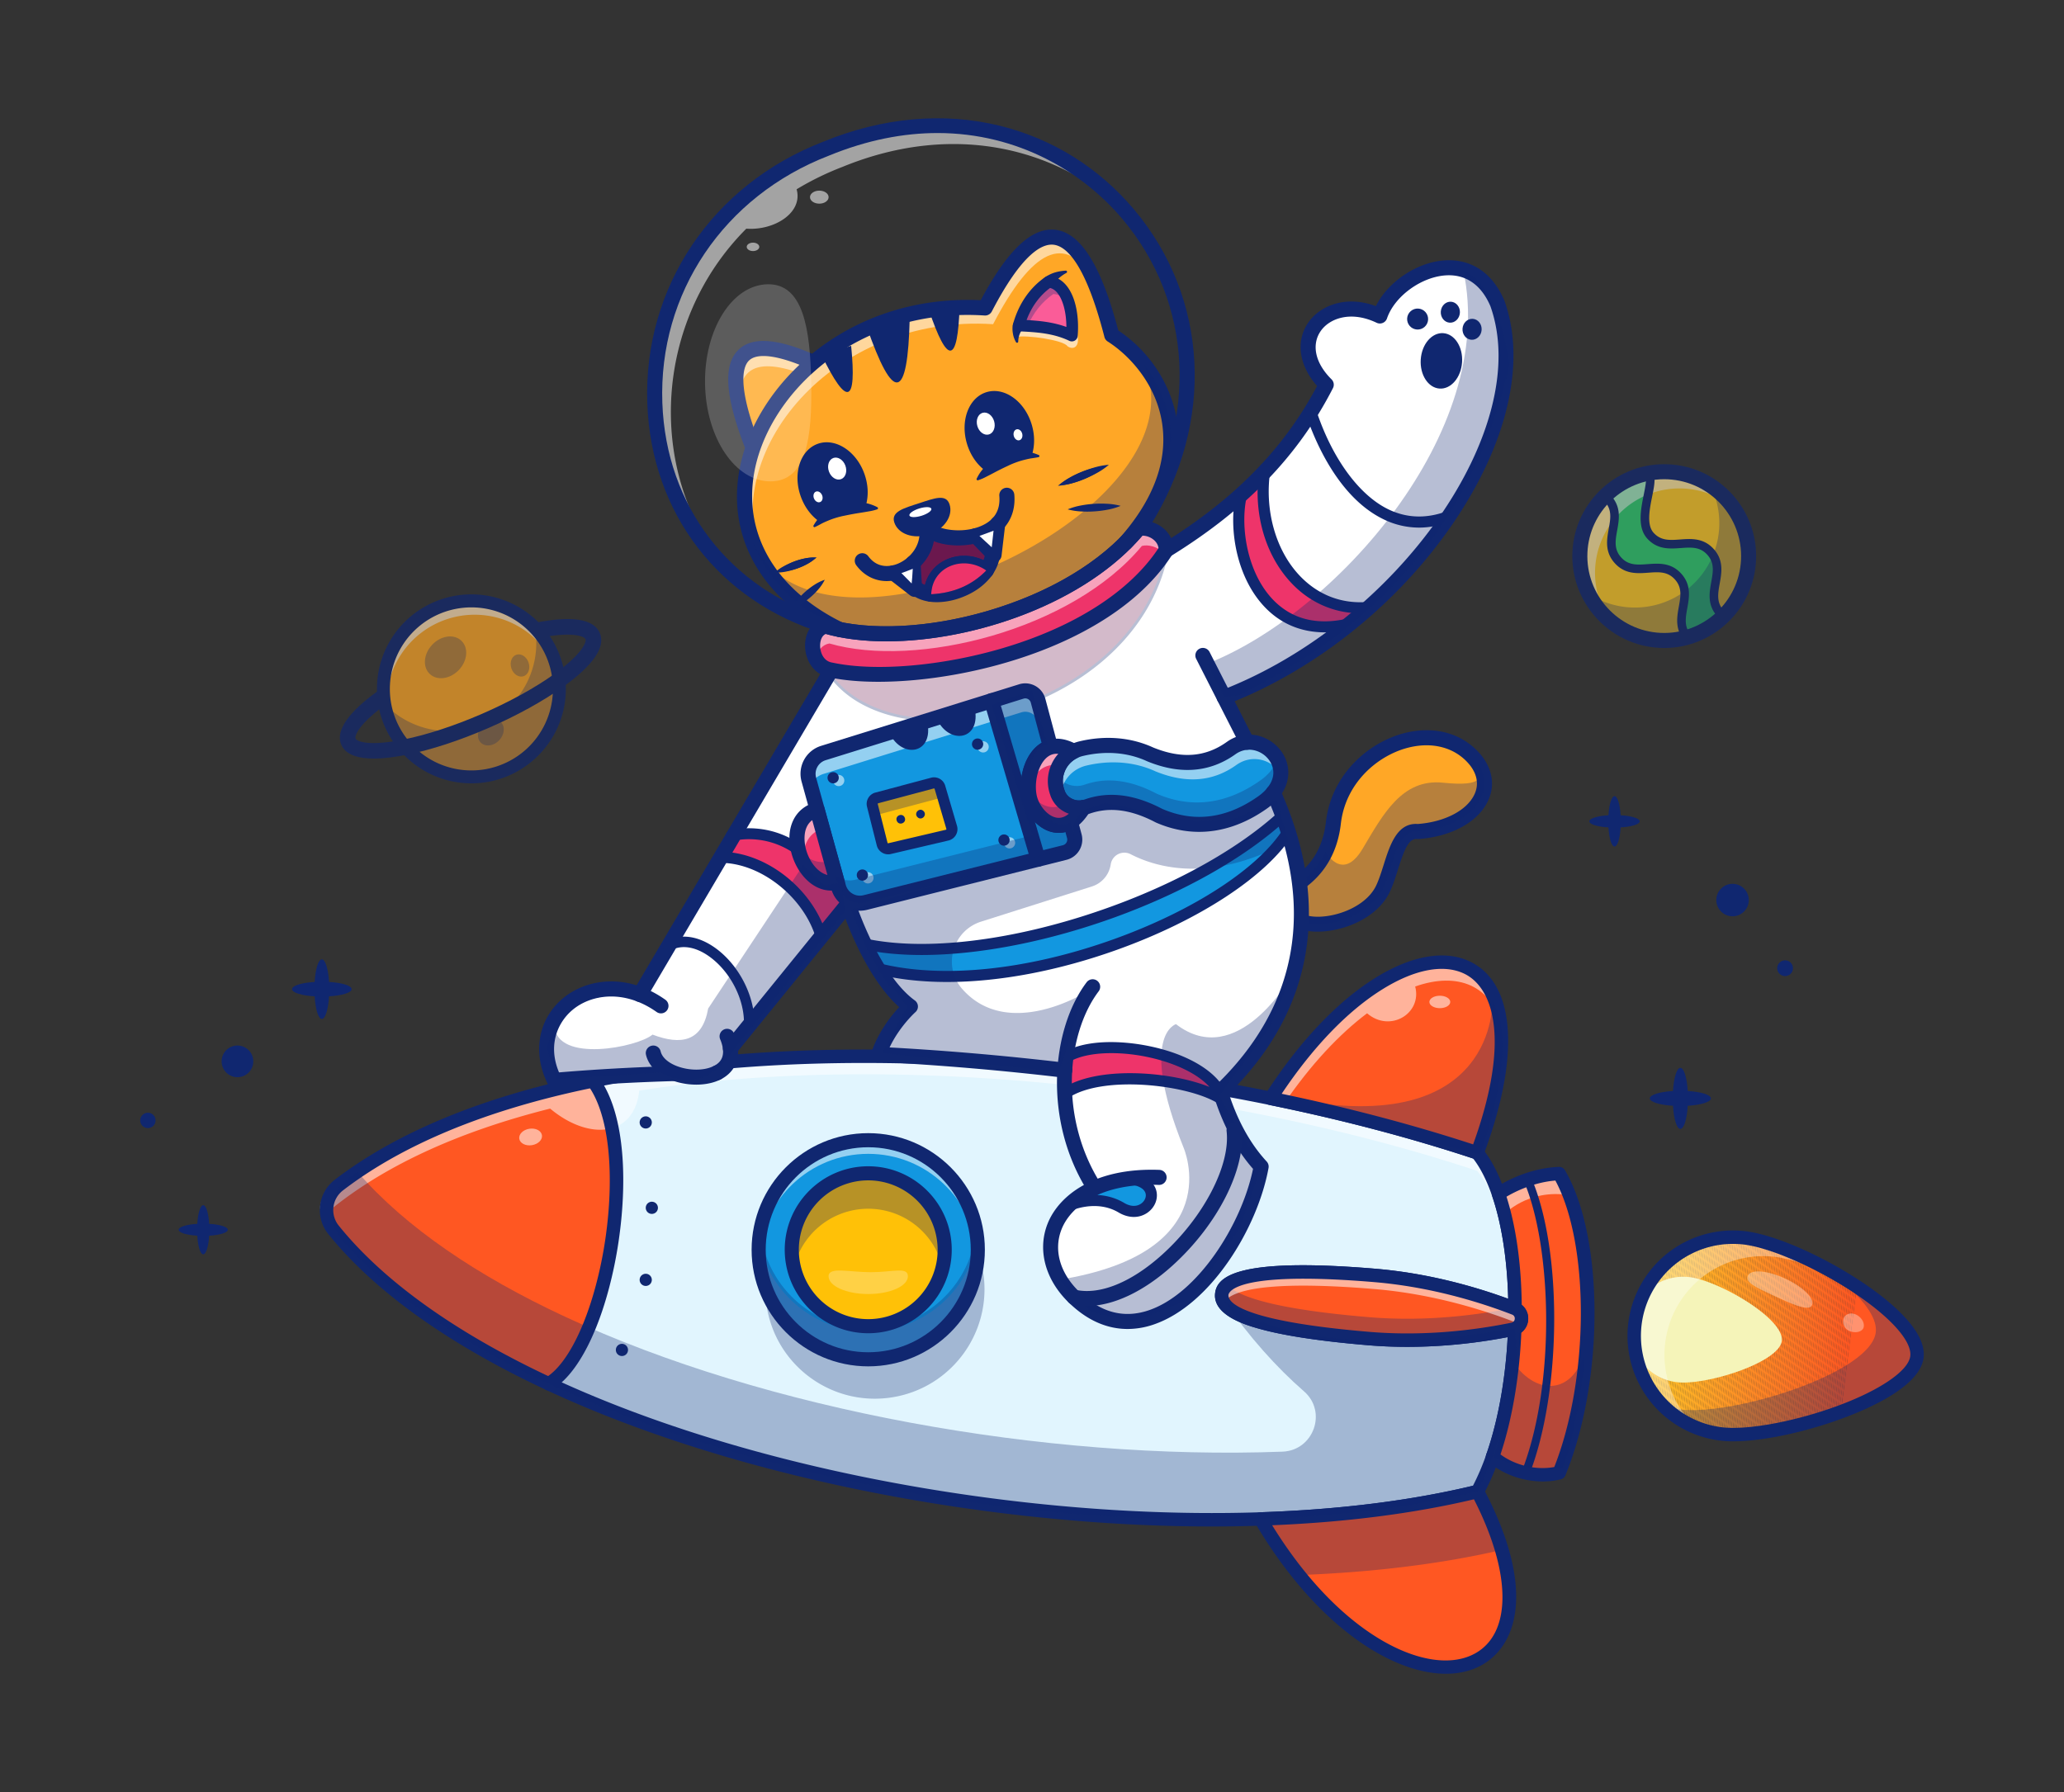 <svg xmlns="http://www.w3.org/2000/svg" data-name="Layer 1" viewBox="0 0 3800 3300">
    <rect x="0" y="0" width="3800" height="3300" fill="#333333" stroke="none"/>
    <defs>
        <clipPath id="a">
            <path fill="none"
                d="M3105.908,2620.989a180.308,180.308,0,0,0,64.155,19.701c99.799,11.312,350.76-67.727,359.219-142.271,8.684-76.756-218.485-207.731-318.252-219.01a181.816,181.816,0,0,0-105.122,341.579Z" />
        </clipPath>
    </defs>
    <path fill="#102770"
        d="M419.406,2264.567c0,5.305-14.6,9.747-34.299,10.939-1.193,19.7-5.634,34.299-10.939,34.299-5.305,0-9.747-14.6-10.939-34.299-19.7-1.192-34.299-5.634-34.299-10.939,0-5.305,14.6-9.747,34.299-10.94,1.192-19.699,5.634-34.299,10.939-34.299,5.305,0,9.747,14.6,10.939,34.299C404.807,2254.82,419.406,2259.262,419.406,2264.567Z" />
    <path fill="#102770"
        d="M647.422,1821.494c0,6.434-17.705,11.82-41.596,13.267-1.446,23.89-6.833,41.596-13.267,41.596s-11.82-17.705-13.267-41.596c-23.89-1.446-41.595-6.833-41.595-13.267,0-6.434,17.705-11.82,41.595-13.267,1.446-23.89,6.833-41.595,13.267-41.595s11.82,17.705,13.267,41.595C629.717,1809.674,647.422,1815.06,647.422,1821.494Z" />
    <circle cx="437.175" cy="1954.467" r="29.167" fill="#102770"
        transform="rotate(-45 437.175 1954.467)" />
    <circle cx="272.279" cy="2063.191" r="14.172" fill="#102770" />
    <path fill="#e1f5fe"
        d="M2785.067,2447.827a17.111,17.111,0,0,0,3.712-1.138c-3.811,110.019-26.676,222.216-68.595,299.966-482.589,117.542-1221.741,29.15-1710.17-198.509-168.798-78.621-307.668-173.941-395.698-283.116a58.525,58.525,0,0,1,10.264-83.282c119.636-91.595,281.586-153.841,467.193-191.418h.05c65.972-13.362,134.913-23.558,206.032-30.883,325.85-33.654,696.985-6.384,1032.882,61.369,137.338,27.665,268.787,62.161,388.853,102.001h.05v.05c45.928,56.569,69.139,167.924,69.684,286.802q-.52-.223-1.04-.446c-56.222-21.727-149.859-51.619-257.948-60.627-175.991-14.699-277.745-3.712-281.011,35.139-3.316,40.138,95.32,66.516,271.311,81.215C2628.724,2473.959,2726.024,2459.953,2785.067,2447.827Z" />
    <path fill="#ff5722"
        d="M1010.013,2548.146c-172.029-80.127-312.975-177.598-400.698-289.402a51.415,51.415,0,0,1,8.911-72.072c120.227-94.293,284.632-158.095,473.547-196.342h.05C1183.628,2114.949,1116.815,2485.738,1010.013,2548.146Z" />
    <path fill="#fff"
        d="M2789.323,2409.67a5.04,5.04,0,0,1-.743-.346c-4.404-105.911-27.369-201.974-68.941-253.197v-.05h-.05c-450.865-149.612-1062.033-223.453-1542.741-147.731-8.76,84.828-91.905,93.34-164.014,33.11-167.973,42.167-312.537,106.802-418.152,197.817l-.147-.206a27.524,27.524,0,0,1,4.653-36.892c121.627-102.847,293.496-171.536,492.584-211.843h.05c491.844-99.527,1149.88-26.082,1627.767,132.488h.05v.05C2765.567,2179.436,2788.778,2290.792,2789.323,2409.67Z"
        opacity=".55" />
    <path fill="#102770"
        d="M2231.574,2810.976c-294.568,0-618.091-46.416-901.457-130.271-336.358-99.534-594.17-244.619-725.947-408.528a70.36,70.36,0,0,1,12.082-99.634c168.264-129.202,433.565-209.746,767.224-232.927,294.268-20.437,634.634,4.705,958.396,70.808.369.076.73.169,1.087.274,134.546,27.485,262.459,61.221,380.205,100.271a12.485,12.485,0,0,1,6.484,4.6c16.023,19.858,29.778,46.372,40.891,78.816,20.017,58.308,30.791,132.737,31.157,215.23a12.372,12.372,0,0,1-17.256,11.423l-.972-.415c-57.781-22.324-149.128-50.942-254.163-59.695-256.409-21.411-267.261,19.15-267.654,23.848-.886,10.732,15.239,47.405,260.012,67.847,104.978,8.748,199.827-4.37,260.911-16.914.083-.017.166-.034.246-.049a4.625,4.625,0,0,0,1.025-.317,12.374,12.374,0,0,1,17.297,11.777c-3.005,86.362-17.644,171.167-41.226,238.872-.059.21-.124.415-.195.618a461.705,461.705,0,0,1-28.648,65.911,12.374,12.374,0,0,1-7.966,6.157c-118.125,28.765-253.362,45.867-401.958,50.828Q2276.895,2810.979,2231.574,2810.976Zm-641.394-853.547c-70.207,0-138.774,2.273-204.988,6.873-328.792,22.842-589.475,101.638-753.87,227.869a45.616,45.616,0,0,0-7.866,64.502c128.65,160.022,382.107,302.185,713.682,400.305,309.963,91.724,668.293,138.284,983.188,127.796,144.634-4.829,276.326-21.257,391.526-48.836a445.05,445.05,0,0,0,24.326-56.97c.059-.198.12-.391.188-.584,21.438-61.343,35.273-137.522,39.351-216.082-62.739,12.07-154.773,23.44-256.111,14.978-90.251-7.537-159.331-18.14-205.322-31.516-19.927-5.793-80.564-23.43-77.293-63.044,2.549-30.295,35.823-68.057,294.373-46.45,98.723,8.225,185.574,33.484,245.325,55.374-1.768-71.834-12.131-138.469-29.556-189.233-9.744-28.438-21.484-51.628-34.924-69.001-116.265-38.403-242.502-71.599-375.286-98.684-.369-.076-.73-.166-1.084-.273C2087.444,1983.808,1829.343,1957.428,1590.18,1957.428Zm1129.458,165.44h0Z" />
    <path fill="#102770"
        d="M1010,2560.551a12.375,12.375,0,0,1-6.248-23.064c41.538-24.229,81.023-105.461,103.042-211.995,23.621-114.272,25.073-259.949-24.927-327.803a12.372,12.372,0,1,1,19.922-14.678c58.257,79.058,52.161,236.599,29.238,347.49-23.752,114.912-66.67,200.281-114.805,228.362A12.329,12.329,0,0,1,1010,2560.551Z" />
    <path fill="#ff5722"
        d="M2720.295,2125.719h-.05c-117.542-38.999-246.021-72.851-380.192-100.22v-.05C2576.919,1657.136,2880.4,1698.213,2720.295,2125.719Z" />
    <path fill="#fff"
        d="M2766.062,1891.892c-19.994-77.454-82.057-102.942-160.599-75.276,13.165,49.838-46.522,85.719-88.54,49.343-50.63,38.01-103.734,94.083-154.363,168.468q-9.725-2.005-19.45-4.009v-.05C2523.753,1749.456,2743.197,1706.696,2766.062,1891.892Z"
        opacity=".55" />
    <path fill="#102770"
        d="M2719.638,2135.192h-.049a12.366,12.366,0,0,1-3.897-.63c-117.224-38.894-244.661-72.485-378.769-99.839a12.374,12.374,0,0,1-9.9-12.124,12.556,12.556,0,0,1,1.965-6.743c62.351-96.951,132.686-171.396,203.401-215.286,67.339-41.797,129.719-52.119,175.645-29.087,82.441,41.352,91.111,174.316,23.191,355.674A12.375,12.375,0,0,1,2719.638,2135.192Zm0-12.373h0Zm-359.946-108.662c124.255,25.967,242.683,57.278,352.459,93.184,68.931-190.789,37.805-287.144-15.21-313.738-37.944-19.036-91.753-9.097-151.501,27.993C2481.496,1861.283,2417.517,1927.658,2359.692,2014.157Z" />
    <path fill="#102770"
        d="M2719.638,2135.216a12.352,12.352,0,0,1-12.373-12.349v-.049a12.373,12.373,0,1,1,12.373,12.398Z" />
    <path fill="#ff5722"
        d="M2320.74,2797.137c143.822-4.801,279.526-21.281,399.444-50.481C2920.425,3125.709,2562.158,3207.37,2320.74,2797.137Z" />
    <path fill="#102770"
        d="M2765.023,2854.151c-113.088,26.181-239.538,41.325-373.263,46.274a852.492,852.492,0,0,1-71.02-103.288c143.822-4.801,279.526-21.281,399.444-50.481C2740.821,2785.754,2755.52,2821.635,2765.023,2854.151Z"
        opacity=".3" />
    <path fill="#102770"
        d="M2662.075,3082.191c-101.287,0-241.345-90.749-352-278.779a12.372,12.372,0,0,1,10.251-18.64c146.902-4.905,280.449-21.775,396.929-50.139a12.388,12.388,0,0,1,13.867,6.243c97.353,184.287,62.268,288.882-3.03,325.315C2709.035,3076.825,2686.697,3082.191,2662.075,3082.191Zm-319.905-273.474c75.442,122.048,151.887,183.052,203.738,212.939,66.025,38.052,128.035,46.416,170.127,22.925,67.803-37.832,66.633-148.63-2.371-283.64C2603.432,2787.008,2478.603,2803.058,2342.17,2808.717Z" />
    <path fill="#ff5722"
        d="M2870.587,2712.16c-40.236,9.948-89.826-1.336-122.54-29.645v-.05c24.3-69.535,37.861-153.275,40.731-235.776,15.936-6.335,17.025-29.695.544-37.019-.346-78.147-10.492-153.027-30.486-211.278,0,0,49.194-34.99,111.751-37.218C2943.043,2285.446,2938.093,2547.156,2870.587,2712.16Z" />
    <path fill="#fff"
        d="M2768.106,2237.341s43.837-48.969,121.347-36.445l-18.863-36.142s-70.775-11.086-111.754,33.638Z"
        opacity=".55" />
    <path fill="#102770"
        d="M2840.432,2728.08c-36.174,0-73.716-13.047-100.481-36.209a12.366,12.366,0,0,1-4.277-9.355,12.662,12.662,0,0,1,.693-4.133c22.895-65.51,37.117-147.947,40.046-232.124a12.371,12.371,0,0,1,7.795-11.067,7.56,7.56,0,0,0,4.631-7.039,7.326,7.326,0,0,0-4.541-7.178,12.373,12.373,0,0,1-7.349-11.252c-.349-78.689-10.938-152.314-29.817-207.314a12.375,12.375,0,0,1,4.529-14.099c2.134-1.516,52.971-37.17,118.486-39.502a12.469,12.469,0,0,1,11.128,6.133c72.202,123.843,72.559,386.414.764,561.904a12.383,12.383,0,0,1-8.484,7.327A138.302,138.302,0,0,1,2840.432,2728.08Zm30.156-15.92h0Zm-108.047-33.872c27.497,20.422,65.623,29.392,99.011,23.174,64.475-163.518,65.249-409.895,2.024-527.49-40.952,3.301-75.303,21.018-89.968,29.705,17.52,55.178,27.168,123.64,28.035,199.106a31.915,31.915,0,0,1,11.938,25.864,32.513,32.513,0,0,1-12.698,25.278C2797.5,2534.689,2783.984,2613.722,2762.541,2678.288Z" />
    <path fill="#102770" d="M2748.047,2694.838h-.049a12.373,12.373,0,1,1,.049,0Z" />
    <path fill="#ff5722"
        d="M2789.435,2449.59a17.111,17.111,0,0,1-3.712,1.138c-59.043,12.125-156.343,26.131-264.432,17.124-175.991-14.699-274.627-41.078-271.311-81.215,3.266-38.85,105.02-49.837,281.011-35.139,108.089,9.008,201.726,38.9,257.948,60.627q.52.223,1.04.446C2806.46,2419.895,2805.371,2443.255,2789.435,2449.59Z" />
    <path fill="#102770"
        d="M2788.778,2436.866a17.106,17.106,0,0,1-3.712,1.138c-59.043,12.126-156.343,26.132-264.432,17.124-175.991-14.699-274.627-41.078-271.311-81.215a22.62,22.62,0,0,1,5.246-12.571c22.568,30.734,116.354,51.669,266.065,64.19,108.089,9.007,205.389-4.999,264.432-17.124a17.111,17.111,0,0,0,3.712-1.138,19.891,19.891,0,0,0,6.087-3.811C2805.259,2412.962,2802.636,2431.373,2788.778,2436.866Z"
        opacity=".3" />
    <path fill="#fff"
        d="M2794.032,2437.73a20.391,20.391,0,0,0-4.702-2.92q-.52-.222-1.039-.445c-56.222-21.727-149.859-51.619-257.948-60.627-154.066-12.868-251.218-6.038-275.221,21.925-4.355-5.593-6.285-11.482-5.79-17.767,3.266-38.85,105.02-49.837,281.011-35.139,108.089,9.007,201.726,38.9,257.948,60.627q.52.223,1.039.446C2803.782,2410.262,2804.722,2428.97,2794.032,2437.73Z"
        opacity=".55" />
    <path fill="#102770"
        d="M2591.101,2480.204c-23.101,0-47.026-.884-71.494-2.925-90.251-7.537-159.331-18.14-205.322-31.516-19.927-5.793-80.564-23.43-77.293-63.044,2.549-30.293,35.837-68.044,294.373-46.45,107.962,8.994,201.731,38.362,261.379,61.416l1.462.618a32.541,32.541,0,0,1-.676,59.812,29.441,29.441,0,0,1-6.221,1.88A988.456,988.456,0,0,1,2591.101,2480.204Zm-191.231-125.476c-131.006,0-137.905,26.318-138.218,30.046-.886,10.732,15.239,47.405,260.012,67.847,104.978,8.748,199.827-4.37,260.911-16.914a5.485,5.485,0,0,0,1.272-.366c.12-.051.239-.102.361-.149a7.56,7.56,0,0,0,4.631-7.039,7.326,7.326,0,0,0-4.541-7.178l-.833-.354c-57.778-22.324-149.126-50.942-254.16-59.695C2476.396,2356.508,2433.933,2354.728,2399.87,2354.728Z" />
    <circle cx="1598.5" cy="2301.39" r="201.737" fill="#1297e0" />
    <path fill="#102770"
        d="M1810.215,2343.472c16.817,110.154-58.819,213.044-168.973,229.861-110.154,16.817-213.044-58.819-229.861-168.973a204.722,204.722,0,0,1-2.322-30.006c31.672,89.449,123.297,146.687,220.567,131.838,99.991-15.265,171.541-101.564,171.311-199.753A203.73,203.73,0,0,1,1810.215,2343.472Z"
        opacity=".3" />
    <path fill="#fff"
        d="M1800.251,2301.365c0,4.206-.104,8.412-.415,12.566-6.439-105.563-94.139-189.162-201.312-189.162-107.225,0-194.925,83.599-201.364,189.162-.312-4.154-.415-8.36-.415-12.566,0-111.379,90.349-201.727,201.779-201.727C1709.902,2099.637,1800.251,2189.986,1800.251,2301.365Z"
        opacity=".55" />
    <g opacity=".3">
        <path fill="#6b184e"
            d="M1800.251,2301.365c0,111.43-90.349,201.78-201.727,201.78-111.43,0-201.779-90.349-201.779-201.78a201.582,201.582,0,0,1,1.817-27.001c13.189,98.605,97.67,174.727,199.962,174.727,102.24,0,186.721-76.121,199.91-174.727A201.566,201.566,0,0,1,1800.251,2301.365Z" />
        <path fill="#102770"
            d="M1598.523,2505.766c-112.707,0-204.399-91.694-204.399-204.402a204.792,204.792,0,0,1,1.838-27.351l2.615-19.324,2.586,19.329c13.149,98.313,97.996,172.451,197.361,172.451,99.334,0,184.16-74.138,197.312-172.451l2.586-19.326,2.615,19.321a204.792,204.792,0,0,1,1.838,27.351C1802.873,2414.071,1711.203,2505.766,1598.523,2505.766Zm-199.018-211.731q-.136,3.666-.137,7.329c0,109.814,89.341,199.158,199.155,199.158,109.788,0,199.107-89.343,199.107-199.158q0-3.659-.137-7.332c-21.318,91.15-103.633,157.681-198.97,157.681C1503.156,2451.713,1420.822,2385.182,1399.504,2294.035Z" />
    </g>
    <path fill="#102770"
        d="M1598.501,2516.107c-118.396,0-214.719-96.321-214.719-214.717s96.323-214.719,214.719-214.719,214.717,96.323,214.717,214.719S1716.897,2516.107,1598.501,2516.107Zm0-403.474c-104.082,0-188.757,84.675-188.757,188.757,0,104.08,84.675,188.755,188.757,188.755,104.079,0,188.755-84.675,188.755-188.755C1787.256,2197.309,1702.58,2112.633,1598.501,2112.633Z" />
    <circle cx="1598.5" cy="2301.39" r="140.752" fill="#ffc107" />
    <path fill="#102770"
        d="M1739.239,2301.365a138.184,138.184,0,0,1-3.842,32.661,140.718,140.718,0,0,0-273.799,0,138.179,138.179,0,0,1-3.842-32.661,140.742,140.742,0,0,1,281.483,0Z"
        opacity=".3" />
    <path fill="#fff"
        d="M1671.502,2350.217c0,18.062-32.685,32.704-73.005,32.704-40.319,0-73.005-14.642-73.005-32.704,0-18.062,37.494-7.514,77.813-7.514C1643.626,2342.703,1671.502,2332.155,1671.502,2350.217Z"
        opacity=".25" />
    <path fill="#102770"
        d="M1598.501,2455.124c-84.768,0-153.733-68.965-153.733-153.733s68.965-153.733,153.733-153.733c84.768,0,153.733,68.965,153.733,153.733S1683.269,2455.124,1598.501,2455.124Zm0-281.504a127.771,127.771,0,1,0,127.771,127.771A127.915,127.915,0,0,0,1598.501,2173.62Z" />
    <path fill="#102770"
        d="M2808.735,2719.679a7.507,7.507,0,0,1-6.985-10.225c63.723-163.545,54.573-416.909,3.821-534.187a7.499,7.499,0,1,1,13.765-5.957c57.554,132.986,55.833,393.035-3.611,545.588A7.499,7.499,0,0,1,2808.735,2719.679Z" />
    <circle cx="1145.031" cy="2485.859" r="11.239" fill="#102770" />
    <circle cx="1200.092" cy="2224.156" r="11.239" fill="#102770"
        transform="rotate(-76.718 1200.092 2224.156)" />
    <circle cx="1188.854" cy="2356.822" r="11.239" fill="#102770"
        transform="rotate(-80.783 1188.854 2356.822)" />
    <circle cx="1188.854" cy="2066.918" r="11.239" fill="#102770"
        transform="rotate(-22.5 1188.854 2066.918)" />
    <path fill="#102770"
        d="M2767.546,2614.019c-11.333,49.491-27.121,95.073-47.363,132.637-482.589,117.542-1221.741,29.15-1710.17-198.509-159.644-74.358-292.518-163.652-380.931-265.477-29.898-34.434-24.34-87.076,12.714-113.658q7.955-5.707,16.137-11.252c88.441,102.397,221.77,192.125,382.122,266.807,369.989,172.449,883.837,264.997,1321.061,248.615,57.313-2.147,83.004-73.336,39.745-110.994-50.435-43.905-100.721-99.853-147.38-167.316,99.987,79.791,287.696,89.671,535.298,51.818C2798.033,2520.134,2789.372,2575.663,2767.546,2614.019Z"
        opacity=".3" />
    <path fill="#102770"
        d="M2914.622,2500.298c-28.401,75.047-97.299,62.88-133.447,0l-20.425,148.646-11.312,34.707s67.752,30.062,124.347,20.501C2888.456,2701.673,2924.016,2501.518,2914.622,2500.298Z"
        opacity=".3" />
    <ellipse cx="976.898" cy="2093.701" fill="#fff" opacity=".55" rx="21.133" ry="15.305"
        transform="rotate(-9.049 976.898 2093.702)" />
    <ellipse cx="2650.831" cy="1845.068" fill="#fff" opacity=".55" rx="19.224" ry="11.462" />
    <path fill="#102770"
        d="M2747.554,1843.219s10,255-370,180l-25.45,9.57,372.95,92.93S2800.054,1925.719,2747.554,1843.219Z"
        opacity=".3" />
    <path fill="#ffa726"
        d="M2610.209,1531.209c-39.42-3.732-44.644,65.134-64.388,106.183-25.782,52.65-109.439,75.515-150.216,59.571l-3.325-71.716c21.169-14.995,37.317-33.856,47.968-56.857l.068-.068c7.599-16.08,12.552-34.196,14.723-54.415,16.826-136.714,189.907-206.191,263.116-112.085C2761.442,1459.357,2705.671,1524.491,2610.209,1531.209Z" />
    <path fill="#102770"
        d="M2425.647,1715.612c-13.218,0-25.291-1.902-35.076-5.728a13.854,13.854,0,0,1,10.088-25.806c33.791,13.203,109.795-6.008,132.703-52.805,5.269-10.933,9.683-24.878,13.95-38.364,11.626-36.731,24.785-78.276,62.991-75.566,50.02-3.787,90.964-25.3,104.48-54.968,7.8-17.122,5.132-35.19-7.715-52.253-25.989-33.401-69.932-45.615-117.439-32.524-53.501,14.758-111.624,63.154-120.869,138.013-5.657,52.017-28.701,92.769-68.474,120.918a13.854,13.854,0,1,1-16.006-22.617c33.474-23.694,52.105-56.895,56.956-101.499,10.84-87.759,78.635-144.316,141.028-161.526,58.669-16.186,113.562-.337,146.809,42.398,19.187,25.479,23.02,54.036,10.925,80.581-18.032,39.58-67.38,66.86-128.787,71.196a14.146,14.146,0,0,1-2.297-.029c-15.776-1.472-24.124,21.294-35.183,56.238-4.563,14.414-9.28,29.319-15.444,42.112C2534.863,1691.232,2472.959,1715.609,2425.647,1715.612Z" />
    <path fill="#102770"
        d="M2610.209,1531.209c-39.42-3.732-44.644,65.134-64.388,106.183-25.782,52.65-109.439,75.515-150.216,59.571l-3.325-71.716c21.169-14.995,37.317-33.856,47.968-56.857l.068-.068s31.007,57.332,68.391-5.428c37.385-62.76,72.326-129.523,148.113-121.584,75.787,7.87,75.108-10.245,61.335-39.488C2761.442,1459.357,2705.671,1524.491,2610.209,1531.209Z"
        opacity=".3" />
    <path fill="#fff"
        d="M2281.415,1279.83c-4.885,2.307-9.77,4.682-14.723,6.989l29.243,71.851c54.075,18.116,77.618,49.53,48.308,104.012,89.967,173.895,44.101,422.085-92.341,544.415,3.664,49.055,28.496,98.787,64.049,148.927-22.526,154.219-151.234,299.483-268.951,273.904-166.568-52.243-118.599-217.115-29.854-246.629-41.727-63.913-65.813-132.847-49.936-213.247l-343.109-30.871s12.755-45.73,47.969-82.3c-48.308-55.907-88.067-118.124-110.796-192.757l-209.949,257.115c-.272,50.886-35.552,72.191-117.988,53.804l-214.604,10.313c-29.514-98.244,7.531-159.037,156.119-157.137l357.723-593.914c268.001,21.644,475.21-48.783,612.807-224.578,132.643-79.111,238.351-172.131,290.73-292.698-52.175-103.401-21.779-151.234,96.616-139.632,61.063-60.724,116.835-96.481,161.479-79.111,37.384,14.452,66.966,66.152,85.218,171.589C2717.341,948.052,2549.213,1149.833,2281.415,1279.83Z" />
    <path fill="#102770"
        d="M2074.634,2435.424a132.526,132.526,0,0,1-28.176-3.005c-71.255-22.339-112.285-68.913-112.79-127.842-.459-53.496,33.542-105.547,79.58-122.607-46.609-72.439-62.241-139.209-49.072-209.631l-343.35-30.894.823-2.947c.127-.457,12.932-45.371,46.987-81.699-52.319-60.933-87.822-122.305-108.391-187.388l-206.382,252.747c-.293,21.66-6.992,37.859-19.919,48.164-19.592,15.615-52.571,17.998-100.828,7.283l-216.252,10.393-.574-1.909c-14.932-49.705-12.4-86.856,7.737-113.574,24.346-32.297,73.24-47.639,149.394-46.863l357.786-594.014,1.572.127c271.826,21.943,477.275-53.279,610.593-223.608l.701-.618c147.588-88.025,242.207-183.035,289.226-290.435-26.165-52.234-31.15-90.806-14.814-114.653,16.418-23.972,54.531-33.291,113.293-27.705,70.364-69.756,122.302-94.8,163.35-78.835,40.938,15.823,69.334,72.585,86.807,173.53l.088.498-.11.491c-61.331,274.807-229.348,480.61-499.382,611.694l-.024.012-5.869,2.791q-3.321,1.589-6.672,3.174l27.893,68.53c31.55,10.754,50.554,25.242,58.086,44.265,6.763,17.08,3.794,37.869-8.823,61.807,87.915,171.465,45.635,420.576-92.578,545.449,3.557,43.269,24.334,91.179,63.486,146.399l.591.833-.146,1.011c-14.27,97.705-70.791,193.606-143.989,244.321C2141.35,2423.671,2107.324,2435.424,2074.634,2435.424Zm-447.161-498.498,342.786,30.842-.549,2.778c-14.009,70.94,1.743,138.103,49.57,211.36l1.807,2.769-3.137,1.042c-45.593,15.164-79.636,66.245-79.185,118.816.483,56.57,40.212,101.389,108.997,122.964,39.321,8.53,82.222-2.153,123.818-30.972,71.843-49.775,127.385-143.838,141.699-239.861-39.695-56.179-60.605-105.051-63.919-149.377l-.093-1.25.933-.837c137.695-123.452,179.724-371.357,91.78-541.345l-.618-1.194.637-1.187c12.402-23.052,15.501-42.803,9.204-58.704-7.034-17.764-25.376-31.396-56.079-41.682l-1.108-.374-30.598-75.183,2.197-1.023c2.961-1.379,5.899-2.783,8.826-4.18l5.872-2.795c268.394-130.286,435.447-334.758,496.514-607.722-17.148-98.723-44.475-154.048-83.54-169.148-39.126-15.229-89.573,9.736-158.765,78.54l-.852.847-1.194-.117c-57.456-5.635-94.387,2.915-109.785,25.395-15.317,22.363-10.037,59.558,15.696,110.552l.537,1.067-.476,1.096c-47.251,108.76-142.556,204.81-291.355,293.628-119.248,152.107-295.474,228.904-524.583,228.913q-43.074.004-88.567-3.616l-357.664,593.813-1.46-.017c-74.275-1.003-123.594,14.131-146.721,44.817-18.84,24.993-21.296,60.054-7.493,107.131l212.949-10.232.334.073c46.189,10.303,78.777,8.208,96.877-6.218,11.841-9.441,17.9-24.617,18.008-45.112l.005-.898.571-.698,212.969-260.815,1.389,4.568c20.317,66.709,56.394,129.458,110.29,191.836l1.519,1.758-1.611,1.675C1644.636,1889.044,1630.949,1926.315,1627.473,1936.925Z" />
    <path fill="#ee346a"
        d="M1958.705,1954.154s119.493-76.068,291.632,56.249c0,0-184.608-56.249-296.728,10.004Z" />
    <path fill="#1297e0"
        d="M1591.766,1740.107s397.263,53.797,771.974-233.017l10.481,32.648s-249.884,299.748-759.522,248.784Z" />
    <path fill="#ee346a"
        d="M1324.166,1573.769s120.747-3.198,186.529,145.274l41.356-44.009,1.492-29.21-23.073-19.72-83.019-74.691s-52.626-32.994-105.772-10.06Z" />
    <path fill="#ee346a"
        d="M2279.777,924.686l45.867-40.771s-27.346,202.512,187.634,241.407l-50.032,33.798S2289.97,1184.601,2279.777,924.686Z" />
    <path fill="#1297e0"
        d="M2088.895,2172.274c60.471-5.436,22.899,79.722-24.204,51.737-47.102-27.985-98.287-3.354-98.287-3.354S2013.414,2179.059,2088.895,2172.274Z" />
    <path fill="#ffa726"
        d="M1497.592,667.505c-134.246-60.294-179.896-17.939-111.209,156.887Z" />
    <path fill="#fff"
        d="M1497.563,667.498l-16.215,22.933c-89.017-34.399-131.015-14.18-116.224,71.784C1331.267,640.224,1380.999,615.12,1497.563,667.498Z"
        opacity=".55" />
    <path fill="#102770"
        d="M1386.384,838.246a13.868,13.868,0,0,1-12.898-8.789c-38.728-98.577-43.013-157.6-13.479-185.757,25.515-24.326,72.378-20.671,143.262,11.165a13.858,13.858,0,0,1,5.628,20.652l-111.211,156.887A13.857,13.857,0,0,1,1386.384,838.246Zm19.231-182.661c-11.809,0-20.754,2.705-26.489,8.171-10.271,9.793-21.438,39.788,11.062,131.309l86.186-121.584C1447.212,661.608,1423.23,655.585,1405.615,655.585Z" />
    <path fill="#ffa726"
        d="M2071.967,999.684c12.62,67.237-497.329,229.395-525.961,159.579-85.285-41.727-136.511-98.652-159.919-160.733v-.068c0-.068-.068-.136-.068-.204-74.566-198.524,135.086-450.242,427.648-431.108,94.445-181.63,173.556-181.63,233.127,50.004a243.22,243.22,0,0,1,58.282,52.718l.136.203C2164.513,744.1,2191.245,864.53,2071.967,999.684Z" />
    <path fill="#6b184e"
        d="M1683.922,1041.962s-.428,26.291,0,27.139c.428.848,11.741,14.206,11.741,14.206l17.599,3.591,13.705-29.247,36.043-21.132,35.221,3.109s9.793,4.709,10.822,4.581c1.029-.128,8.206-7.302,8.54-8.804.334-1.501,1.818-19.311,1.818-19.311l-22.051-21.931s-32.84-.311-33.599-.38c-.758-.068-50.871-10.564-50.871-10.564Z" />
    <path fill="#fff"
        d="M2014.025,517.215c-51.972-90.781-114.461-57.061-185.633,79.79-295.751-19.337-506.76,237.944-425.274,437.418-117.31-202.527,99.873-487.558,410.55-467.272C1891.694,417.07,1959.271,391.016,2014.025,517.215Z"
        opacity=".55" />
    <g opacity=".3">
        <path fill="#6b184e"
            d="M2150.528,1006.79c-52.03,313.978-522.094,411.951-629.65,224.338C1708.86,1279.602,2018.323,1213.288,2150.528,1006.79Z" />
        <path fill="#102770"
            d="M1728.32,1328.725c-95.957,0-174.348-34.744-209.656-96.331l-3.005-5.244,5.854,1.509c174.145,44.914,488.87-7.693,626.868-223.242l6.687-10.444-2.026,12.236c-29.722,179.353-195.554,287.102-346.716,314.324A441.113,441.113,0,0,1,1728.32,1328.725Zm-202.085-93.633c45.432,72.034,154.055,103.953,279.187,81.423,145.928-26.277,305.662-128.328,340.327-297.908-61.374,89.473-163.252,159.675-288.377,198.401C1745.459,1251.645,1622.256,1258.3,1526.235,1235.092Z" />
    </g>
    <path fill="#102770"
        d="M1178.161,1845.197a13.86,13.86,0,0,1-11.921-20.894l352.295-597.441a13.853,13.853,0,1,1,23.867,14.072l-352.295,597.441A13.845,13.845,0,0,1,1178.161,1845.197Z" />
    <path fill="#102770"
        d="M2253.872,1297.963a13.857,13.857,0,0,1-5.007-26.777c325.3-126.033,574.983-482.927,495.056-707.461-16.477-38.467-44.111-58.142-79.814-56.753-45.886,1.711-96.501,38.054-110.527,79.358a13.856,13.856,0,0,1-19.089,8.047c-47.471-22.678-86.531-8.174-102.734,14.897-17.859,25.422-10.3,59.631,19.719,89.28a13.853,13.853,0,0,1,2.593,16.182c-64.114,125.012-159.375,223.55-299.79,310.11a13.855,13.855,0,0,1-14.541-23.589c132.639-81.763,223.496-174.263,285.149-290.488-33.567-37.815-39.954-83.042-15.803-117.419,21.047-29.959,67.856-50.435,123.992-29.641,22.764-45.796,77.915-82.481,130-84.426,47.568-1.748,85.469,24.487,106.504,73.97.107.246.205.498.295.752,40.591,113.447,5.681,263.377-95.784,411.348-101.355,147.817-252.695,268.706-415.215,331.675A13.823,13.823,0,0,1,2253.872,1297.963Z" />
    <path fill="#102770"
        d="M1020.708,2003.283a13.853,13.853,0,0,1-12.41-7.676c-28.245-56.655-17.71-117.954,26.836-156.172,42.185-36.187,117.246-49.751,189.846,1.555a13.854,13.854,0,0,1-15.991,22.627c-60.41-42.688-121.787-32.339-155.813-3.152-27.524,23.616-47.256,68.269-20.078,122.778a13.859,13.859,0,0,1-12.39,20.039Z" />
    <path fill="#102770"
        d="M1281.933,1997.338a131.792,131.792,0,0,1-31.113-3.738c-32.949-8.098-55.952-27.305-61.528-51.379a13.854,13.854,0,0,1,26.992-6.255c3.125,13.484,18.892,25.256,41.147,30.725,27.473,6.758,55.877,1.79,67.541-11.797,8.044-9.368,8.347-23.237.898-41.223a13.854,13.854,0,1,1,25.601-10.601c14.663,35.405,5.115,57.541-5.479,69.876C1331.015,1990.387,1306.296,1997.338,1281.933,1997.338Z" />
    <path fill="#102770"
        d="M1617.724,1955.48a13.861,13.861,0,0,1-13.127-18.296c12.751-37.71,36.619-67.3,50.857-82.615-49.351-43.909-83.899-123.04-98.962-162.581l-200.996,247.549a13.854,13.854,0,1,1-21.511-17.466l216.531-266.682a13.857,13.857,0,0,1,23.953,4.512c.427,1.338,43.584,134.309,109.809,182.373a13.856,13.856,0,0,1,1.047,21.587c-.369.327-38.362,34.536-54.477,82.2A13.861,13.861,0,0,1,1617.724,1955.48Z" />
    <path fill="#102770"
        d="M1378.938,1901.835c-.256,0-.515-.01-.774-.032a9.607,9.607,0,0,1-8.813-10.342c3.904-48.938-25.93-106.582-69.402-134.084-13.813-8.738-40.806-21.204-66.367-6.489a9.608,9.608,0,1,1-9.585-16.655c25.43-14.634,56.052-12.188,86.228,6.904,49.06,31.038,82.715,96.321,78.281,151.853A9.609,9.609,0,0,1,1378.938,1901.835Z" />
    <path fill="#102770"
        d="M1512.815,1737.975a10.196,10.196,0,0,1-9.829-7.517c-20.901-76.719-101.582-141.536-176.182-141.536a10.193,10.193,0,0,1,0-20.386c84.473,0,172.332,70.234,195.85,156.565a10.203,10.203,0,0,1-9.839,12.874Z" />
    <path fill="#102770"
        d="M1478.474,1581.371a10.052,10.052,0,0,1-6.379-2.275c-58.464-47.676-120.422-31.069-123.027-30.339a10.103,10.103,0,0,1-5.527-19.436c3.001-.864,74.441-20.427,141.323,34.116a10.105,10.105,0,0,1-6.389,17.935Z" />
    <path fill="#1297e0"
        d="M1960.25,1569.858l-367.067,92.067a40.96,40.96,0,0,1-49.443-28.812l-54.551-197.26a40.295,40.295,0,0,1,26.866-49.216l364.28-113.338a24.417,24.417,0,0,1,30.843,17.012l22.838,85.483c-31.697,9.183-45.62,55.395-39.177,90.202,6.147,33.03,41.769,68.873,75.983,47.397l7.076,26.478A24.417,24.417,0,0,1,1960.25,1569.858Z" />
    <circle cx="1544.095" cy="1437.284" r="10.377" fill="#fff" opacity=".55"
        transform="rotate(-80.783 1544.095 1437.284)" />
    <circle cx="1597.918" cy="1616.502" r="10.377" fill="#fff" opacity=".55" />
    <circle cx="1858.666" cy="1552.044" r="10.377" fill="#fff" opacity=".55"
        transform="rotate(-22.5 1858.667 1552.044)" />
    <circle cx="1810.009" cy="1375.329" r="10.377" fill="#fff" opacity=".55" />
    <path fill="#fff"
        d="M1934.031,1375.768a41.302,41.302,0,0,0-9.227,4.003l-13.638-50.954a24.363,24.363,0,0,0-30.803-17.03l-364.278,113.375a40.372,40.372,0,0,0-24.154,20.558l-2.714-9.838a40.257,40.257,0,0,1,26.868-49.258l364.278-113.306a24.374,24.374,0,0,1,30.803,16.962Z"
        opacity=".55" />
    <path fill="#102770"
        d="M1583,1677.06a54.433,54.433,0,0,1-52.59-40.266l-54.546-197.224a53.833,53.833,0,0,1,36.128-66.182l364.258-113.301a38.23,38.23,0,0,1,48.296,26.594l22.869,85.508a13.857,13.857,0,0,1-9.509,16.882c-23.11,6.729-34.817,45.525-29.468,74.412,3.135,16.78,15.991,34.036,29.9,40.12,8.718,3.811,16.924,3.169,25.093-1.968a13.854,13.854,0,0,1,20.757,8.135l7.124,26.531a38.36,38.36,0,0,1-27.712,47.019h-.005l-367.06,92.07A56.066,56.066,0,0,1,1583,1677.06Zm304.644-391.003a10.489,10.489,0,0,0-3.144.483l-364.299,113.313a26.273,26.273,0,0,0-17.634,32.312l54.556,197.261a26.969,26.969,0,0,0,32.698,19.082l367.031-92.063h-.005a10.643,10.643,0,0,0,7.686-13.027l-3.005-11.189a53.098,53.098,0,0,1-34.294-3.24c-22.275-9.744-41.206-34.597-46.035-60.44-6.899-37.258,6.267-82.798,36.394-100.625l-19.807-74.065a10.55,10.55,0,0,0-10.139-7.803Zm72.578,283.826h0Z" />
    <path fill="#102770"
        d="M1911.206,1596.039a13.861,13.861,0,0,1-13.289-9.954l-85.686-291.836a13.855,13.855,0,1,1,26.587-7.808l85.686,291.836a13.863,13.863,0,0,1-13.298,17.761Z" />
    <path fill="#ee346a"
        d="M1541.461,1624.771c-64.66,15.809-109.304-113.917-37.045-133.865Z" />
    <path fill="#102770"
        d="M1530.454,1628.673c-30.403,0-54.368-29.619-62.588-61.216-8.352-32.092-.498-68.967,35.872-79.006l2.456-.679,38.423,138.85-2.551.625A48.829,48.829,0,0,1,1530.454,1628.673Zm-27.8-134.58c-33.035,10.681-36.843,45.23-29.856,72.083,8.403,32.29,34.028,62.478,65.486,56.672Z" />
    <path fill="#102770"
        d="M1541.461,1624.771c-35.62,8.684-65.202-26.8-72.462-63.71,13.57,18.726,33.449,30.532,55.771,25.104l-25.85-93.359a47.625,47.625,0,0,1,5.496-1.899Z"
        opacity=".3" />
    <path fill="#fff"
        d="M1480.533,1591.797c-20.762-35.96-20.083-88.746,23.882-100.891l9.635,34.874C1484.808,1535.211,1476.055,1563.504,1480.533,1591.797Z"
        opacity=".55" />
    <path fill="#102770"
        d="M1530.329,1640.002c-36.013,0-64.023-33.635-73.406-69.697-11.711-45.012,5.891-82.285,43.806-92.751a13.851,13.851,0,0,1,17.038,9.661l37.044,133.865a13.852,13.852,0,0,1-10.061,17.151A60.517,60.517,0,0,1,1530.329,1640.002Zm-34.929-129.732c-20.176,14.959-13.474,46.084-11.66,53.057,5.854,22.503,21.179,43.345,39.607,47.94Z" />
    <path fill="#1297e0"
        d="M2350.146,1450.808c-5.767,9.702-14.248,18.862-25.647,26.868-60.657,42.88-125.519,52.718-190.654,24.357-45.119-23.747-89.356-31.821-132.372-16.758a44.638,44.638,0,0,1-6.581,1.696v.068a43.359,43.359,0,0,1-33.042-7.056,40.364,40.364,0,0,1-14.588-18.862,7.45,7.45,0,0,0-.339-1.153,61.253,61.253,0,0,1,29.921-76.329,61.695,61.695,0,0,1,13.773-5.021c43.219-10.245,87.999-7.395,127.148,10.652,58.621,23.951,107.472,17.844,148.724-11.602C2315.95,1342.386,2381.017,1398.633,2350.146,1450.808Z" />
    <path fill="#102770"
        d="M2350.146,1450.808c-5.767,9.702-14.248,18.862-25.647,26.868-60.657,42.88-125.519,52.718-190.654,24.357-45.119-23.747-89.356-31.821-132.372-16.758a44.638,44.638,0,0,1-6.581,1.696v.068a43.359,43.359,0,0,1-33.042-7.056,40.364,40.364,0,0,1-14.588-18.862,7.45,7.45,0,0,0-.339-1.153,60.238,60.238,0,0,1-2.239-35.62,39.834,39.834,0,0,0,12.959,15.198,43.358,43.358,0,0,0,33.042,7.056v-.068a44.651,44.651,0,0,0,6.581-1.696c43.016-15.062,87.253-6.988,132.372,16.759,65.134,28.361,129.997,18.523,190.654-24.358,11.399-8.006,19.88-17.166,25.647-26.868a57.246,57.246,0,0,0,5.631-12.62C2359.984,1413.016,2361.137,1432.15,2350.146,1450.808Z"
        opacity=".3" />
    <path fill="#fff"
        d="M2358.084,1423.94c-16.69-24.357-52.175-36.434-82.028-15.13-41.252,29.446-90.103,35.553-148.724,11.602-39.148-18.048-83.928-20.897-127.148-10.652a61.68,61.68,0,0,0-13.773,5.021,60.78,60.78,0,0,0-31.007,36.367,59.586,59.586,0,0,0-2.849,19.676,40.612,40.612,0,0,1-5.292-9.702,7.45,7.45,0,0,0-.339-1.153,61.253,61.253,0,0,1,29.921-76.329,61.695,61.695,0,0,1,13.773-5.021c43.219-10.245,87.999-7.395,127.148,10.652,58.621,23.951,107.472,17.844,148.724-11.602C2307.401,1348.493,2359.034,1381.942,2358.084,1423.94Z"
        opacity=".55" />
    <path fill="#102770"
        d="M2207.768,1531.84c-26.592,0-53.223-5.684-79.456-17.105-.312-.137-.618-.283-.92-.442-44.858-23.608-84.543-28.821-121.343-15.942a57.286,57.286,0,0,1-7.19,1.963,13.052,13.052,0,0,1-1.387.337,57.533,57.533,0,0,1-43.591-9.336,54.186,54.186,0,0,1-19.551-25.22,14.126,14.126,0,0,1-.505-1.599,73.854,73.854,0,0,1-1.182-48.723,75.75,75.75,0,0,1,54.788-50.64c47.874-11.34,94.846-7.397,135.847,11.421,51.816,21.101,96.033,17.771,135.161-10.164,32.7-23.328,69.065-13.831,90.593,5.938,24.668,22.646,29.907,57.022,13.037,85.535l-.015.022c-7,11.78-16.956,22.253-29.592,31.128C2292.182,1517.489,2250.027,1531.84,2207.768,1531.84Zm-67.937-42.312c59.233,25.625,118.677,17.832,176.67-23.164,9.446-6.636,16.748-14.243,21.736-22.634,12.341-20.886,3.992-40.034-7.944-50.991-13.296-12.205-35.696-18.11-55.759-3.792-46.904,33.481-101.414,37.905-162.007,13.147-.188-.076-.376-.156-.561-.242-35.386-16.311-76.243-19.685-118.152-9.753a47.976,47.976,0,0,0-10.693,3.892,47.159,47.159,0,0,0-24.055,28.132,46.502,46.502,0,0,0,.823,30.957c.068.183.134.369.195.554.142.415.269.808.381,1.194a26.48,26.48,0,0,0,9.292,11.775,29.757,29.757,0,0,0,21.455,5.012c.393-.107.793-.2,1.199-.273a30.714,30.714,0,0,0,4.553-1.167C2041.208,1456.679,2087.971,1462.35,2139.831,1489.528Zm-206.213-26.003.003.007Zm-.005-.024a.031.031,0,0,1,.002.015A.031.031,0,0,0,1933.613,1463.5Zm-.015-.088.015.085Zm416.548-12.605h0Z" />
    <path fill="#ee346a"
        d="M1994.892,1487.039c-7.735,12.756-15.877,21.169-24.087,26.325-34.196,21.508-69.816-14.316-75.99-47.358-6.446-34.806,7.531-81.011,39.216-90.238,11.806-3.392,26.122-1.628,42.812,7.871a61.253,61.253,0,0,0-29.921,76.329,7.45,7.45,0,0,1,.339,1.153,40.364,40.364,0,0,0,14.588,18.862A43.359,43.359,0,0,0,1994.892,1487.039Z" />
    <path fill="#102770"
        d="M1949.26,1522.443a43.464,43.464,0,0,1-17.497-3.813c-19.048-8.33-35.271-29.778-39.453-52.156-6.75-36.448,8.433-83.667,41.008-93.152,13.467-3.879,28.54-1.147,44.785,8.103l4.165,2.371-4.294,2.127a58.431,58.431,0,0,0-29.702,34.839,57.637,57.637,0,0,0,1.038,38.308,13.458,13.458,0,0,1,.41,1.335,37.862,37.862,0,0,0,13.584,17.485,41.054,41.054,0,0,0,31.116,6.648l5.618-1.067-2.966,4.89c-7.483,12.341-15.864,21.48-24.91,27.161A42.656,42.656,0,0,1,1949.26,1522.443Zm-3.674-145.728a39.119,39.119,0,0,0-10.852,1.502c-29.959,8.723-43.765,53.025-37.415,87.324,3.828,20.481,19.172,40.847,36.487,48.42,12.066,5.271,24.392,4.326,35.642-2.756,7.246-4.548,14.085-11.587,20.376-20.957a46.02,46.02,0,0,1-29.439-8.181,42.958,42.958,0,0,1-15.501-20.029l-.134-.493a2.972,2.972,0,0,0-.149-.488,62.861,62.861,0,0,1-1.191-41.831,63.576,63.576,0,0,1,28.079-35.569C1962.322,1379.035,1953.657,1376.715,1945.586,1376.715Z" />
    <path fill="#102770"
        d="M1994.892,1487.039c-7.735,12.756-15.877,21.169-24.087,26.325-34.196,21.508-69.816-14.316-75.99-47.358a98.132,98.132,0,0,1-1.289-10.245c14.045,23.544,40.912,40.37,66.898,24.019q.305-.204.611-.407.407.305.814.611A43.359,43.359,0,0,0,1994.892,1487.039Z"
        opacity=".3" />
    <path fill="#fff"
        d="M1976.844,1383.638a60.856,60.856,0,0,0-26.596,25.85,43.271,43.271,0,0,0-20.558.678c-17.98,5.224-30.26,22.39-36.367,42.609-1.289-32.363,12.891-68.934,40.709-77.008C1945.837,1372.375,1960.153,1374.139,1976.844,1383.638Z"
        opacity=".55" />
    <path fill="#102770"
        d="M1949.221,1533.717a54.693,54.693,0,0,1-21.99-4.729c-22.275-9.744-41.206-34.597-46.035-60.44-7.795-42.087,10.022-94.744,48.96-106.084,16.553-4.753,34.544-1.677,53.54,9.133a13.855,13.855,0,0,1-.703,24.456,47.077,47.077,0,0,0-23.928,28.069,46.502,46.502,0,0,0,.823,30.957c.068.183.134.369.195.554.142.415.269.808.381,1.194a26.494,26.494,0,0,0,9.292,11.775,29.738,29.738,0,0,0,22.556,4.827,13.853,13.853,0,0,1,14.426,20.796c-8.403,13.86-18.015,24.246-28.564,30.872A54.06,54.06,0,0,1,1949.221,1533.717Zm-3.638-145.689a27.86,27.86,0,0,0-7.725,1.055c-23.064,6.716-34.77,45.513-29.421,74.399,3.135,16.78,15.991,34.036,29.9,40.12,8.718,3.811,16.924,3.169,25.093-1.968a41.061,41.061,0,0,0,4.385-3.191,56.468,56.468,0,0,1-13.933-7.129,54.186,54.186,0,0,1-19.551-25.22,14.126,14.126,0,0,1-.505-1.599,75.2,75.2,0,0,1,14.59-76.343Q1946.98,1388.029,1945.583,1388.029Zm-11.968,75.476Zm-.005-.024.003.015Zm-.005-.025.005.02Zm-.002-.022.002.019Zm-.005-.022.005.022Z" />
    <path fill="#102770"
        d="M1994.892,1500.861a13.826,13.826,0,0,1-13.855-13.821v-.068a13.855,13.855,0,1,1,13.855,13.889Z" />
    <polygon fill="#ffc107"
        points="1603.387 1472.241 1727.336 1439.191 1755.516 1535.127 1626.858 1565.286 1603.387 1472.241" />
    <polygon fill="#102770"
        points="1612.159 1501.219 1628.239 1564.929 1626.882 1565.268 1603.406 1472.248 1727.366 1439.206 1735.914 1468.245 1612.159 1501.219"
        opacity=".3" />
    <path fill="#102770"
        d="M1635.183,1573.227a21.663,21.663,0,0,1-20.935-16.262l-18.005-71.379a21.619,21.619,0,0,1,15.332-26.077h0l102.446-27.317a21.415,21.415,0,0,1,26.211,14.736l21.685,73.821a21.539,21.539,0,0,1-15.749,27.039l-106.123,24.878A21.271,21.271,0,0,1,1635.183,1573.227Zm-18.355-94.021a1.154,1.154,0,0,0-.82,1.392l18.005,71.382a1.158,1.158,0,0,0,1.379.837l106.123-24.878a1.149,1.149,0,0,0,.84-1.443l-21.682-73.818a1.173,1.173,0,0,0-1.401-.788Z" />
    <path fill="#102770"
        d="M1707.128,1329.499c12.495,58.857-45.929,68.559-68.935,21.448C1641.277,1349.987,1707.128,1329.499,1707.128,1329.499Z" />
    <path fill="#102770"
        d="M1794.451,1303.84c12.495,58.857-45.929,68.559-68.935,21.448C1728.6,1324.328,1794.451,1303.84,1794.451,1303.84Z" />
    <circle cx="1658.395" cy="1508.653" r="7.912" fill="#102770"
        transform="rotate(-22.5 1658.395 1508.652)" />
    <circle cx="1533.902" cy="1432.188" r="10.377" fill="#102770" />
    <circle cx="1587.725" cy="1611.405" r="10.377" fill="#102770" />
    <circle cx="1848.474" cy="1546.948" r="10.377" fill="#102770" />
    <circle cx="1799.816" cy="1370.232" r="10.377" fill="#102770"
        transform="rotate(-76.718 1799.816 1370.232)" />
    <circle cx="1694.748" cy="1499.178" r="7.912" fill="#102770"
        transform="rotate(-45 1694.748 1499.178)" />
    <path fill="#102770"
        d="M2295.947,1380.661a13.854,13.854,0,0,1-12.361-7.573l-81.382-159.936a13.856,13.856,0,0,1,24.697-12.568l81.382,159.936a13.859,13.859,0,0,1-12.336,20.142Z" />
    <path fill="#102770"
        d="M2076.052,2447.289c-35.686.003-69.9-14.036-100.803-41.702-48.931-42.568-66.821-100.935-46.543-152.19,20.132-50.881,84.758-103.603,205.791-99.104a13.855,13.855,0,0,1-1.035,27.691c-106.645-3.965-162.344,39.536-178.989,81.609-16.069,40.615-1.448,85.933,39.111,121.221,37.402,33.477,78.328,42.81,121.804,27.898,90.188-30.962,170.613-157.991,191.548-260.281-31.78-36.135-56.499-82.686-73.525-138.489a13.856,13.856,0,0,1,3.684-14.065c153.052-146.106,185.732-331.077,94.507-534.914a13.855,13.855,0,1,1,25.293-11.318c47.236,105.547,62.952,207.407,46.714,302.749-16.152,94.827-63.628,181.418-141.162,257.51,16.528,50.889,39.91,92.9,69.57,124.968a13.85,13.85,0,0,1,3.462,11.877c-20.044,110.618-106.45,252.246-211.094,288.169A148.404,148.404,0,0,1,2076.052,2447.289Z" />
    <path fill="#102770"
        d="M2015.122,2201.396a13.839,13.839,0,0,1-11.699-6.418c-84.251-132.38-67.612-300.288-2.856-386.142a13.855,13.855,0,1,1,22.124,16.684c-59.07,78.311-73.682,232.351,4.106,354.58a13.859,13.859,0,0,1-11.675,21.296Z" />
    <path fill="#102770"
        d="M2251.884,2036.19a10.192,10.192,0,0,1-5.862-1.853c-51.584-36.252-215.63-56.48-280.034-11.877a10.192,10.192,0,1,1-11.607-16.758c62.629-43.367,198.196-33.738,272.305-4.163-13.447-15.022-34.539-28.574-61.973-39.538-69.224-27.669-157.48-30.386-196.738-6.055a10.193,10.193,0,0,1-10.737-17.329c50.044-31.008,148.635-22.087,215.042,4.453,49.302,19.705,81.077,48.24,89.465,80.352a10.193,10.193,0,0,1-9.861,12.768Z" />
    <path fill="#102770"
        d="M1696.914,1758.605c-38.706,0-74.924-3.311-107.471-10.31a10.194,10.194,0,1,1,4.287-19.932c100.593,21.636,244.541,7.183,394.919-39.648,148.621-46.284,282.078-117.061,366.15-194.185a10.193,10.193,0,0,1,13.779,15.024C2211.931,1653.251,1915.154,1758.605,1696.914,1758.605Z" />
    <path fill="#102770"
        d="M1743.366,1808.295c-46.887,0-90.603-4.871-129.68-14.761a10.192,10.192,0,1,1,5-19.761c114.844,29.06,272.022,13.01,431.213-44.041,147.361-52.81,267.329-130.94,313.093-203.899a10.193,10.193,0,0,1,17.271,10.83c-48.076,76.648-172.029,157.981-323.484,212.261C1947.509,1788.085,1838.869,1808.295,1743.366,1808.295Z" />
    <path fill="#102770"
        d="M2612.553,971.569a148.468,148.468,0,0,1-65.11-15.198c-85.615-41.274-129.101-150.378-143.823-195.374a10.193,10.193,0,1,1,19.375-6.338c28.967,88.533,78.801,157.075,133.301,183.347,33.684,16.235,69.751,17.402,107.195,3.474a10.193,10.193,0,0,1,7.109,19.107C2650.918,967.909,2631.528,971.569,2612.553,971.569Z" />
    <path fill="#102770"
        d="M2505.134,1129.394c-48.897.003-93.945-19.717-128.242-56.487-48.989-52.517-70.681-131.624-58.032-211.609a10.193,10.193,0,0,1,20.137,3.184c-11.504,72.734,8.728,147.27,52.803,194.522,34.158,36.621,78.308,53.711,127.732,49.373a10.193,10.193,0,1,1,1.777,20.308Q2513.164,1129.397,2505.134,1129.394Z" />
    <path fill="#102770"
        d="M2439.092,1164.45c-41.419.002-77.598-14.253-106.318-42.244-55.627-54.211-71.221-146.587-57.873-209.817a10.193,10.193,0,0,1,19.946,4.209c-11.897,56.362,2.339,142.461,52.156,191.008,34.675,33.794,80.383,44.231,135.835,31.023a10.192,10.192,0,0,1,4.722,19.829A209.266,209.266,0,0,1,2439.092,1164.45Z" />
    <path fill="#fff"
        d="M2083.544,402.318c-123.382-125.85-319.972-182.195-532.807-94.867a526.293,526.293,0,0,0-84.105,41.127c12.064,42.909-40.716,76.223-92.606,72.521-170.131,170.474-183.36,442.943-43.047,619.243-215.577-218.319-154.913-633.638,189.941-766.548C1751.85,178.996,1963.657,253.437,2083.544,402.318Z"
        opacity=".55" />
    <path fill="#ee346a"
        d="M2147.008,1013.05c-120.431,189.365-464.218,253.21-616.538,220.847-42.744-6.446-45.323-74.973-9.77-80.808,159.715,46.544,446.849-24.493,575.286-179.594C2115.797,968.406,2147.415,984.147,2147.008,1013.05Z" />
    <path fill="#fff"
        d="M2147.008,1008.586q-2.748,4.377-5.699,8.549c-10.924-10.381-27.072-14.859-39.013-11.806-128.437,155.101-415.571,226.139-575.286,179.595-13.23,2.171-21.169,13.027-23.679,26.122-13.841-22.729-7.803-58.282,17.369-62.421,159.715,46.544,446.849-24.493,575.286-179.595C2115.797,963.942,2147.415,979.683,2147.008,1008.586Z"
        opacity=".55" />
    <path fill="#102770"
        d="M1617.092,1255.495c-33.906,0-64.243-2.717-89.121-7.964-31.226-4.951-45.625-33.606-45.784-58.245-.171-26.24,14.404-46.279,36.27-49.868a13.874,13.874,0,0,1,6.121.371c75.915,22.117,184.936,16.819,291.628-14.184,115.352-33.523,210.925-90.681,269.109-160.945a13.839,13.839,0,0,1,7.224-4.583c15.208-3.901,34.036.671,47.983,11.65,13.345,10.501,20.566,25.247,20.337,41.519a13.842,13.842,0,0,1-2.163,7.239C2053.923,1185.236,1789.511,1255.495,1617.092,1255.495Zm-96.629-88.069c-7.83,2.981-10.623,13.21-10.569,21.682.068,10.288,4.91,28.416,22.639,31.091q.41.062.813.146c78.679,16.714,201.692,6.116,313.413-27.007,132.402-39.251,233.809-104.514,286.179-184.05-1.04-7.556-5.615-12.688-9.553-15.789a32.75,32.75,0,0,0-20.168-7.078c-107.046,125.505-310.776,194.573-471.187,194.58C1591.269,1181.005,1553.337,1176.549,1520.464,1167.426Zm626.543-154.375h0Z" />
    <path fill="#102770" d="M2095.986,987.35h-.068a13.855,13.855,0,1,1,.068,0Z" />
    <path fill="#102770"
        d="M1545.993,1173.122a13.797,13.797,0,0,1-6.082-1.414c-144.683-70.818-209.441-194.285-173.227-330.273,39.753-149.299,206.584-299.744,438.909-288.608,49.163-92.19,94.119-134.653,137.315-129.688,46.685,5.344,84.626,65.986,115.925,185.337,58.555,39.099,98.928,101.831,108.408,168.862,10.793,76.326-18.56,156.387-84.89,231.528a13.853,13.853,0,1,1-20.771-18.335c61.667-69.866,87.988-140.288,78.225-209.311-10.137-71.67-58.547-125.708-100.471-152.38a13.84,13.84,0,0,1-5.981-8.242c-34.839-135.581-70.127-167.244-93.596-169.929-21.472-2.466-58.635,16.87-113.76,122.886a13.91,13.91,0,0,1-13.196,7.434c-222.258-14.563-381.914,127.014-419.341,267.576-32.541,122.209,26.76,233.708,158.635,298.257a13.857,13.857,0,0,1-6.101,26.301Z" />
    <path fill="#102770"
        d="M1632.695,1070.06c-21.931,0-42.034-10.049-56.196-29.111a13.854,13.854,0,1,1,22.241-16.523c18.755,25.244,44.705,17.705,54.99,13.291,22.93-9.839,43.477-35.169,38.384-64.543a13.854,13.854,0,0,1,24.917-10.43c8.477,11.851,50.789,20.112,84.951,7.537,27.461-10.105,40.198-29.316,37.852-57.102a13.855,13.855,0,1,1,27.612-2.329c3.374,39.983-17,71.123-55.896,85.437-30.415,11.191-66.97,10.435-92.261.327-5.705,30.859-29.104,55.613-54.631,66.567A81.004,81.004,0,0,1,1632.695,1070.06Z" />
    <path fill="#102770"
        d="M1830.19,1035.58a13.861,13.861,0,0,1-9.963-4.224l-34.006-35.171a13.856,13.856,0,0,1,19.922-19.263l13.684,14.155,3.328-28.416a13.854,13.854,0,1,1,27.52,3.223l-6.726,57.451a13.856,13.856,0,0,1-13.757,12.244Z" />
    <polygon fill="#fff"
        points="1798.452 985.949 1827.822 1013.036 1832.202 973.494 1798.452 985.949" />
    <path fill="#102770"
        d="M1829.8,1018.327l-36.135-33.328,41.523-15.322Zm-26.56-31.428,22.605,20.847,3.372-30.432Z" />
    <path fill="#102770"
        d="M1683.923,1099.142a13.84,13.84,0,0,1-8.486-2.903l-39.206-30.369a13.854,13.854,0,0,1,16.968-21.904l15.061,11.665-1.099-18.281a13.855,13.855,0,0,1,27.661-1.66l2.93,48.767a13.857,13.857,0,0,1-13.828,14.685Z" />
    <path fill="#fff"
        d="M1652.681,1053.588c3.045-.255,31.775-11.685,31.775-11.685s-1.853,41.087-4.016,39.543C1678.278,1079.901,1652.681,1053.588,1652.681,1053.588Z" />
    <path fill="#102770"
        d="M1680.28,1085.771l-2-1.306c-2.195-1.565-20.496-20.305-28.262-28.288l-5.483-5.635,7.766-.647c2.319-.417,17.429-6.128,30.781-11.44l5.339-2.124-.259,5.742c-1.838,40.759-3.721,41.675-5.898,42.734Zm-20.696-30.42c6.458,6.611,14.143,14.419,18.853,19.084.725-6.118,1.482-16.555,2.029-26.96C1673.528,1050.202,1665.302,1053.368,1659.585,1055.351Z" />
    <path fill="#102770"
        d="M1724.975,1108.898c-23.066,0-42.727-7.573-54.685-22.117l21.401-17.598c11.016,13.396,39.573,15.676,67.908,5.425,25.198-9.119,54.556-30.503,54.365-60.757l27.71-.176c.23,36.789-28.284,70.933-72.647,86.987A130.48,130.48,0,0,1,1724.975,1108.898Z" />
    <path fill="#102770"
        d="M1714.436,1108.109c-.181,0-.361-.005-.542-.01a13.859,13.859,0,0,1-13.313-14.377c1.062-27.588,15.42-50.227,39.392-62.112,26.404-13.091,58.523-10.193,83.823,7.554a13.855,13.855,0,0,1-15.913,22.686c-16.733-11.741-38.56-13.87-55.603-5.415-14.815,7.344-23.34,20.964-24.009,38.352A13.857,13.857,0,0,1,1714.436,1108.109Z" />
    <path fill="#102770"
        d="M1714.426,1108.109a13.858,13.858,0,0,1-13.845-14.387c1.062-27.588,15.42-50.227,39.392-62.112,26.404-13.091,58.523-10.193,83.823,7.554a13.852,13.852,0,0,1,1.987,20.989c-28.564,29.443-65.784,45.571-110.627,47.937C1714.912,1108.102,1714.668,1108.109,1714.426,1108.109Zm60.378-56.802a50.661,50.661,0,0,0-22.524,5.127,41.577,41.577,0,0,0-20.715,22.151c23.005-3.589,42.786-11.785,59.807-24.785A56.915,56.915,0,0,0,1774.804,1051.308Z" />
    <ellipse cx="2653.752" cy="664.529" fill="#102770" rx="51.129" ry="38.126"
        transform="rotate(-86.241 2653.752 664.53)" />
    <circle cx="2609.97" cy="587.525" r="19.325" fill="#102770"
        transform="rotate(-41.241 2609.97 587.525)" />
    <path fill="#102770"
        d="M2687.788,576.065c-.7,10.65-9.138,18.767-18.846,18.129-9.709-.638-17.012-9.789-16.312-20.439.7-10.65,9.138-18.767,18.846-18.129C2681.185,556.264,2688.488,565.415,2687.788,576.065Z" />
    <ellipse cx="2710.212" cy="606.394" fill="#102770" rx="19.325" ry="17.617"
        transform="rotate(-86.24 2710.212 606.394)" />
    <path fill="#102770" d="M1320.317,1989.303h-.068a13.855,13.855,0,1,1,.068,0Z" />
    <path fill="#102770"
        d="M1020.683,2003.28a13.855,13.855,0,0,1-1.179-27.659c72.022-6.235,147.19-10.474,223.418-12.598l.454,13.85-.068,13.855c-75.305,2.102-149.929,6.311-221.416,12.5Q1021.284,2003.28,1020.683,2003.28Z" />
    <path fill="#102770"
        d="M1960.373,1984.652a13.943,13.943,0,0,1-1.648-.098c-114.302-13.555-229.27-23.342-341.712-29.097a13.854,13.854,0,1,1,1.416-27.671c113.057,5.784,228.645,15.625,343.557,29.253a13.854,13.854,0,0,1-1.614,27.612Z" />
    <path fill="#102770"
        d="M1960.221,1569.882l-367.06,92.07a40.942,40.942,0,0,1-49.393-28.835l-5.971-21.644a40.867,40.867,0,0,0,36.57,8.549l326.283-81.825-75.108-239.776-1.357.34,75.244-28.293,29.175,100.891c-62.353,15.538-27.071,158.833,34.874,145.739a46.685,46.685,0,0,0,7.327-3.732l7.124,26.529A24.501,24.501,0,0,1,1960.221,1569.882Z"
        opacity=".3" />
    <path fill="#ee346a"
        d="M1815.84,1050.503q-39.284,40.505-101.433,43.762a65.267,65.267,0,0,1,1.696-12.416c9.838-41.93,60.046-57.06,97.43-32.838A26.795,26.795,0,0,1,1815.84,1050.503Z" />
    <path fill="#102770"
        d="M2071.967,999.684c12.62,67.237-497.329,229.395-525.961,159.579-85.285-41.727-136.511-98.652-159.919-160.733,48.444,105.504,186.516,120.431,330.015,83.317a65.267,65.267,0,0,0-1.696,12.416q62.183-3.257,101.433-43.762a26.795,26.795,0,0,0-2.307-1.492c190.722-79.112,356.543-236.859,291.545-379.137l.136.203C2164.513,744.1,2191.245,864.53,2071.967,999.684Z"
        opacity=".3" />
    <path fill="#102770"
        d="M1433.127,1051.882a69.872,69.872,0,0,1,15.256-11.316,110.02,110.02,0,0,1,16.6-7.594,108.076,108.076,0,0,1,17.616-4.777,69.045,69.045,0,0,1,18.973-1.02,69.063,69.063,0,0,1-15.25,11.333,108.099,108.099,0,0,1-16.606,7.576,110.043,110.043,0,0,1-17.623,4.759A69.874,69.874,0,0,1,1433.127,1051.882Z" />
    <path fill="#102770"
        d="M1426.38,1054.318a87.186,87.186,0,0,1,17.457-12.11,139.807,139.807,0,0,1,18.801-8.388,137.308,137.308,0,0,1,19.817-5.572,86.067,86.067,0,0,1,21.174-1.815,86.07,86.07,0,0,1-17.451,12.128,137.307,137.307,0,0,1-18.807,8.37,139.766,139.766,0,0,1-19.824,5.554A87.181,87.181,0,0,1,1426.38,1054.318Z" />
    <path fill="#102770"
        d="M1457.8,1120.464a84.054,84.054,0,0,1,11.585-17.334,134.258,134.258,0,0,1,14.183-14.35,131.972,131.972,0,0,1,16.15-12.092,83.003,83.003,0,0,1,18.774-9.08,82.995,82.995,0,0,1-11.572,17.348,131.928,131.928,0,0,1-14.196,14.336,134.31,134.31,0,0,1-16.163,12.078A84.064,84.064,0,0,1,1457.8,1120.464Z" />
    <path fill="#102770"
        d="M2033.342,859.281a102.626,102.626,0,0,1-18.687,13.614,167.09,167.09,0,0,1-20.195,9.956,164.121,164.121,0,0,1-21.336,7.188,101.318,101.318,0,0,1-22.859,3.495,101.294,101.294,0,0,1,18.679-13.632,164.154,164.154,0,0,1,20.202-9.939,167.093,167.093,0,0,1,21.343-7.17A102.624,102.624,0,0,1,2033.342,859.281Z" />
    <path fill="#102770"
        d="M2041.532,855.904a128.276,128.276,0,0,1-21.358,14.716,212.483,212.483,0,0,1-22.867,11.058,208.755,208.755,0,0,1-24.008,8.29,126.639,126.639,0,0,1-25.531,4.596,126.668,126.668,0,0,1,21.351-14.733,208.774,208.774,0,0,1,22.874-11.041,212.514,212.514,0,0,1,24.015-8.272A128.291,128.291,0,0,1,2041.532,855.904Z" />
    <path fill="#102770"
        d="M2063.236,931.532a119.874,119.874,0,0,1-24.031,7.064,197.606,197.606,0,0,1-24.293,3.116,194.096,194.096,0,0,1-24.49.128,118.334,118.334,0,0,1-24.753-3.858,118.351,118.351,0,0,1,24.03-7.083,194.145,194.145,0,0,1,24.294-3.097,197.605,197.605,0,0,1,24.491-.109A119.874,119.874,0,0,1,2063.236,931.532Z" />
    <path fill="#102770"
        d="M1478.898,1592.885l-175.104,264.278c-10.797,60.942-49.549,68.123-102.482,48.031-26.497,22.986-176.561,53.509-180.615-16.414l-14.405,40.66,17.748,57.878,192.924-12.27s75.206,50.465,133.567-41.889l204.987-254.482-5.753-53.438-31.229,5.096Z"
        opacity=".3" />
    <path fill="#102770"
        d="M1993.906,1830.011s-139.707,85.264-222.389-8.903c-36.557-41.636-18.004-107.214,34.808-123.975l203.981-64.74a50.439,50.439,0,0,0,34.618-40.565v-0a25.371,25.371,0,0,1,36.695-18.839c47.611,24.643,148.597,54.336,290.704-23.455l-22.351-76.996-81.554,36.978-65.487,3.103-76.552-15.393-90.859-18.724-44.358,14.281-15.286,25.317.762,33.449-41.596,17.999-368.604,105.586,26.923,66.842s40.746,75.432,46.078,75.187c5.332-.245,30.221,36.939,30.221,36.939l-45.526,85.079,326.2,34.859Z"
        opacity=".3" />
    <path fill="#102770"
        d="M2376.699,1798.749s-98.347,174.342-211.592,87.209c0,0-69.331,19.75,13.791,226.958,0,0,85.802,193.503-229.816,243.893l59.809,59.436s73.549,17.249,79.014,16.618,104.818-41.496,104.818-41.496l89.823-128.912,39.301-114.178-77.477-129.814,93.575-126.408Z"
        opacity=".3" />
    <path fill="#102770"
        d="M2000.639,2405.026a122.732,122.732,0,0,1-26.169-2.737,13.855,13.855,0,1,1,5.898-27.075c44.907,9.788,103.157-14.048,159.858-65.381,75.689-68.53,125.332-163.975,118.037-226.951a13.854,13.854,0,0,1,27.524-3.188c8.379,72.329-43.831,175.413-126.965,250.679C2105.339,2378.795,2049.162,2405.026,2000.639,2405.026Z" />
    <path fill="#102770"
        d="M2087.507,2240.971c-9.209.002-18.823-2.732-28.023-8.198-41.66-24.748-88.22-3.142-88.682-2.922a10.192,10.192,0,0,1-8.816-18.379c2.292-1.101,56.699-26.648,107.913,3.777,11.321,6.731,22.673,7.117,31.147,1.077,6.221-4.436,9.526-11.638,8.225-17.922-1.584-7.651-9.578-13.391-22.512-16.162a10.192,10.192,0,1,1,4.272-19.932c21.003,4.5,34.929,16.147,38.203,31.958,2.957,14.29-3.459,29.463-16.352,38.655A43.236,43.236,0,0,1,2087.507,2240.971Z" />
    <path fill="#102770"
        d="M2779.422,669.873c-62.081,278.178-230.21,479.959-498.007,609.957-16.894,2.578-27.546,4.274-27.546,4.274l-31.482-61.878c232.924-90.984,535.459-425.545,471.818-723.942C2731.589,512.736,2761.171,564.437,2779.422,669.873Z"
        opacity=".3" />
    <path fill="#102770"
        d="M1632.031,1181.002c-42.27,0-81.509-4.793-115.207-14.612-193.34-59.038-317.839-221.309-325.083-423.533-7.664-213.931,119.585-403.132,324.18-482.012,109.258-44.849,222.117-54.898,326.089-28.962,96.274,24.018,181.213,77.122,245.637,153.569,137.666,163.357,149.302,392.297,29.646,583.252q-.308.491-.654.952c-3.313,4.424-6.675,8.691-9.99,12.686C2000.581,1110.429,1794.177,1181.002,1632.031,1181.002Zm93.984-936.02c-61.843,0-128.85,12.466-199.851,41.609-193.674,74.673-313.967,253.337-306.733,455.276,6.807,190.049,123.796,342.541,305.315,397.974,75.754,22.07,184.768,16.773,291.46-14.236,115.352-33.523,210.925-90.681,269.109-160.945,2.92-3.518,5.877-7.266,8.804-11.16,112.81-180.454,101.978-396.36-27.661-550.19C1994.048,317.384,1875.041,244.982,1726.015,244.982Zm379.536,716.367h0Z" />
    <ellipse cx="1508.399" cy="363.042" fill="#fff" opacity=".55" rx="17.136" ry="11.995" />
    <path fill="#fff"
        d="M1397.914,454.582c0,4.287-5.179,7.762-11.567,7.762-6.388,0-11.567-3.475-11.567-7.762,0-4.287,5.179-7.762,11.567-7.762C1392.735,446.82,1397.914,450.296,1397.914,454.582Z"
        opacity=".55" />
    <path fill="#fff"
        d="M1298.041,707.069c-1.796-100.228,49.782-182.429,115.202-183.601,65.421-1.172,78.502,81.352,80.298,181.579,1.796,100.228-8.373,180.205-73.794,181.377C1354.327,887.597,1299.837,807.297,1298.041,707.069Z"
        opacity=".2" />
    <path fill="#102770"
        d="M1646.456,961.979c6.989,21.451,35.436,31.417,63.538,22.261,28.102-9.156,45.217-33.968,38.228-55.419-6.468-19.85-27.803-11.349-55.905-2.193C1664.215,935.784,1639.973,942.083,1646.456,961.979Z" />
    <path fill="#fff"
        d="M1714.676,936.805c1.152,3.713-6.945,9.524-18.084,12.98-11.139,3.455-21.103,3.246-22.255-.467-1.152-3.713,6.945-9.524,18.084-12.98C1703.561,932.883,1713.525,933.092,1714.676,936.805Z" />
    <path fill="#fff"
        d="M1982.086,610.877c8.114,25.398-4.298,35.371-16.812,26.689-6.535-11.274-76.176-21.246-94.185-17.038l5.467-18.363Z"
        opacity=".65" />
    <path fill="#102770"
        d="M1870.589,630.148a45.857,45.857,0,0,1-5.831-16.524,48.077,48.077,0,0,1-.693-9.281,24.749,24.749,0,0,1,2.85-11.49l.013-.026a6.415,6.415,0,0,1,3.583-3.107l1.403-.488.04-.014a10.746,10.746,0,0,1,7.058,20.299l-.04.014,4.985-3.594-.003-.001c-.571-.483-2.137.999-3.236,2.655a31.992,31.992,0,0,0-3.106,6.004,38.021,38.021,0,0,0-2.963,14.142l.003.226a2.197,2.197,0,0,1-4.062,1.186Z" />
    <path fill="#102770"
        d="M1963.41,502.495a75.803,75.803,0,0,0-14.972,10.672,49.435,49.435,0,0,0-5.684,6.359c-1.705,2.185-2.995,4.636-4.429,6.871a10.908,10.908,0,1,1-16.241-14.209l.471-.392a51.869,51.869,0,0,1,9.47-5.956,65.061,65.061,0,0,1,10.097-4.065,84.815,84.815,0,0,1,20.092-3.409,2.202,2.202,0,0,1,2.332,2.065A2.236,2.236,0,0,1,1963.41,502.495Z" />
    <path fill="#fa5c98"
        d="M1973.364,617.938c-30.787-14.597-61.416-16.962-97.881-18.572,9.369-33.52,27.713-61.514,54.957-80.27C1963.989,521.22,1977.351,572.866,1973.364,617.938Z" />
    <path fill="#102770"
        d="M1975.232,621.203l-2.788-1.323c-30.342-14.385-60.623-16.758-97.056-18.367l-2.703-.117.728-2.607c9.746-34.868,29.045-63.037,55.808-81.462l.613-.422.742.046c9.736.618,18.284,5.134,25.405,13.423,15.027,17.495,22.691,51.941,19.524,87.756Zm-96.929-23.86c34.609,1.582,63.818,4.123,93.164,17.351,2.395-33.599-4.856-65.349-18.745-81.519-6.157-7.168-13.447-11.16-21.685-11.88C1906.101,538.688,1887.915,564.928,1878.303,597.343Z" />
    <path fill="#102770"
        d="M1969.224,562.518c-7.12-12.244-17.017-20.322-29.891-21.144-21.16,14.574-36.979,34.744-47.34,58.84-5.372-.351-10.887-.599-16.498-.854,9.371-33.515,27.713-61.498,54.931-80.255C1950.093,520.359,1962.791,538.565,1969.224,562.518Z"
        opacity=".3" />
    <path fill="#102770"
        d="M1973.364,628.683a10.728,10.728,0,0,1-4.604-1.035c-28.887-13.696-58.301-15.981-93.75-17.546a10.745,10.745,0,0,1-9.875-13.628c10.295-36.829,30.769-66.648,59.211-86.228a11.014,11.014,0,0,1,6.772-1.875c11.968.759,22.82,6.431,31.384,16.401,19.98,23.262,24.241,63.867,21.565,94.114a10.74,10.74,0,0,1-10.703,9.797Zm-83.323-39.353c26.333,1.501,49.841,4.236,73.267,12.768-.029-26.538-6.409-50.867-17.107-63.323-3.921-4.563-8.196-7.354-12.988-8.457C1913.965,544.596,1899.233,564.767,1890.041,589.33Z" />
    <path fill="#102770" d="M1674.869,585.545c-3.436,152.738-29.818,158.852-79.77,14.349Z" />
    <path fill="#102770" d="M1567.037,636.808c10.567,107.051-7.354,113.565-54.539,16.803Z" />
    <path fill="#102770" d="M1710.1,570.567c34.323,101.949,53.338,100.529,56.628-7.074Z" />
    <path fill="#102770"
        d="M1798.149,881.448a79.752,79.752,0,0,1,20.023-26.285c8.373-7.177,17.826-13.493,28.439-17.541a99.05,99.05,0,0,1,33.268-6.503,81.489,81.489,0,0,1,16.805,1.584,98.287,98.287,0,0,1,15.798,5.238,2.015,2.015,0,0,1-.309,3.829l-.322.072c-5.359,1.204-10.43,1.751-15.363,2.577-4.918.894-9.723,2.165-14.402,3.373a158.375,158.375,0,0,0-26.828,10.22c-8.642,4.005-17.291,8.285-26.053,12.973-4.387,2.33-8.879,4.654-13.511,6.975a88.583,88.583,0,0,1-14.832,6.364l-.169.053a2.115,2.115,0,0,1-2.543-2.928Z" />
    <path fill="#102770"
        d="M1891.138,783.813c5.044,16.559,5.326,33.08,1.733,47.189-26.433-.789-50.997,9.71-74.178,28.546-13.199-9.695-24.307-25.274-30.157-44.479-11.632-38.183,1.884-76.136,30.238-84.773,13.988-4.261,28.907-.584,41.889,8.805,12.712,9.182,23.518,23.904,29.583,42.051C1890.586,781.999,1890.862,782.906,1891.138,783.813Z" />
    <path fill="#102770"
        d="M1818.701,868.068a8.52,8.52,0,0,1-5.046-1.65c-15.266-11.179-27.085-28.533-33.279-48.865-12.986-42.627,3.123-85.43,35.906-95.418,32.827-10,70.051,16.555,83.04,59.18h0c5.361,17.6,5.996,35.51,1.836,51.799a8.587,8.587,0,0,1-8.523,6.423c-23.257-.63-45.659,8.037-68.55,26.621A8.532,8.532,0,0,1,1818.701,868.068Zm12.078-130.999a32.504,32.504,0,0,0-9.517,1.409c-23.774,7.244-34.783,40.481-24.544,74.094,4.417,14.499,12.158,27.07,22.09,36.035,21.831-16.35,44.346-25.105,67.09-26.094a82.718,82.718,0,0,0-2.92-36.218h0C1874.082,757.094,1852.016,737.069,1830.779,737.069Z" />
    <ellipse cx="1814.832" cy="780.114" fill="#fff" rx="16.072" ry="20.738"
        transform="rotate(-16.569 1814.832 780.114)" />
    <ellipse cx="1874.2" cy="800.668" fill="#fff" rx="8.036" ry="10.369"
        transform="rotate(-14.313 1874.2 800.669)" />
    <path fill="#102770"
        d="M1614.911,937.952a88.581,88.581,0,0,1-15.687,3.791c-5.099.917-10.088,1.747-14.996,2.51-9.825,1.496-19.313,3.252-28.632,5.223a158.347,158.347,0,0,0-27.603,7.891c-4.47,1.836-9.079,3.697-13.552,5.928-4.445,2.294-8.832,4.894-13.845,7.141l-.29.13a2.015,2.015,0,0,1-2.553-2.875,98.341,98.341,0,0,1,9.511-13.659,81.508,81.508,0,0,1,12.506-11.336,99.048,99.048,0,0,1,30.532-14.725c10.922-3.117,22.275-3.724,33.279-2.994a79.747,79.747,0,0,1,31.779,9.049,2.115,2.115,0,0,1-.277,3.866Z" />
    <path fill="#102770"
        d="M1482.413,911.567c5.882,16.28,15.555,29.677,26.885,38.82,20.691-16.469,46.648-22.78,76.493-21.588,4.759-15.671,4.319-34.799-2.503-53.68-13.564-37.54-47.124-59.829-75.001-49.757-13.752,4.969-23.494,16.851-28.262,32.147-4.677,14.968-4.508,33.228,1.509,51.392C1481.768,909.783,1482.091,910.675,1482.413,911.567Z" />
    <path fill="#102770"
        d="M1509.289,958.935a8.521,8.521,0,0,1-5.361-1.892c-13.088-10.547-23.311-25.269-29.563-42.571h0c-15.142-41.907-1.223-85.481,31.028-97.136,32.246-11.646,70.774,12.979,85.916,54.883,7.224,19.988,8.159,40.964,2.632,59.065a8.565,8.565,0,0,1-8.506,6.04c-29.443-1.157-52.632,5.293-70.83,19.758A8.541,8.541,0,0,1,1509.289,958.935Zm13.069-127.463a32.665,32.665,0,0,0-11.16,1.934c-23.391,8.452-32.705,42.214-20.764,75.261h0a82.683,82.683,0,0,0,19.36,30.747c18.782-12.825,42.024-19.302,69.268-19.302h.083c2.581-13.13,1.245-27.834-3.906-42.087C1565.149,850.097,1543.064,831.471,1522.358,831.471Z" />
    <ellipse cx="1541.29" cy="862.888" fill="#fff" rx="16.072" ry="20.738"
        transform="rotate(-20.239 1541.29 862.888)" />
    <path fill="#fff"
        d="M1513.497,911.84c2.191,5.291.643,10.957-3.457,12.655-4.101,1.698-9.201-1.214-11.392-6.505-2.191-5.291-.643-10.957,3.457-12.655C1506.206,903.636,1511.306,906.549,1513.497,911.84Z" />
    <g clip-path="url(#a)">
        <polygon fill="#ff5722"
            points="3382.593 2652.002 3427.681 2295.386 3537.967 2309.33 3537.967 2652.002 3382.593 2652.002" />
        <polygon fill="#ff5722"
            points="3379.291 2652.002 3424.431 2294.975 3427.681 2295.386 3382.593 2652.002 3379.291 2652.002" />
        <polygon fill="#ff5822"
            points="3375.989 2652.002 3421.181 2294.564 3424.431 2294.975 3379.291 2652.002 3375.989 2652.002" />
        <polygon fill="#ff5922"
            points="3372.687 2652.002 3417.931 2294.153 3421.181 2294.564 3375.989 2652.002 3372.687 2652.002" />
        <polygon fill="#ff5a22"
            points="3369.385 2652.002 3414.681 2293.743 3417.931 2294.153 3372.687 2652.002 3369.385 2652.002" />
        <polygon fill="#ff5b22"
            points="3366.083 2652.002 3411.431 2293.332 3414.681 2293.743 3369.385 2652.002 3366.083 2652.002" />
        <polygon fill="#ff5c22"
            points="3362.781 2652.002 3408.181 2292.921 3411.431 2293.332 3366.083 2652.002 3362.781 2652.002" />
        <polygon fill="#ff5d22"
            points="3359.479 2652.002 3404.931 2292.51 3408.181 2292.921 3362.781 2652.002 3359.479 2652.002" />
        <polygon fill="#ff5e22"
            points="3356.177 2652.002 3401.68 2292.099 3404.931 2292.51 3359.479 2652.002 3356.177 2652.002" />
        <polygon fill="#ff5f22"
            points="3352.875 2652.002 3398.43 2291.688 3401.68 2292.099 3356.177 2652.002 3352.875 2652.002" />
        <polygon fill="#ff6022"
            points="3349.573 2652.002 3395.18 2291.277 3398.43 2291.688 3352.875 2652.002 3349.573 2652.002" />
        <polygon fill="#ff6123"
            points="3346.271 2652.002 3391.93 2290.866 3395.18 2291.277 3349.573 2652.002 3346.271 2652.002" />
        <polygon fill="#ff6223"
            points="3342.969 2652.002 3388.68 2290.455 3391.93 2290.866 3346.271 2652.002 3342.969 2652.002" />
        <polygon fill="#ff6323"
            points="3339.667 2652.002 3385.43 2290.044 3388.68 2290.455 3342.969 2652.002 3339.667 2652.002" />
        <polygon fill="#ff6423"
            points="3336.365 2652.002 3382.18 2289.633 3385.43 2290.044 3339.667 2652.002 3336.365 2652.002" />
        <polygon fill="#ff6523"
            points="3333.063 2652.002 3378.93 2289.222 3382.18 2289.633 3336.365 2652.002 3333.063 2652.002" />
        <polygon fill="#ff6623"
            points="3329.761 2652.002 3375.68 2288.812 3378.93 2289.222 3333.063 2652.002 3329.761 2652.002" />
        <polygon fill="#ff6723"
            points="3326.459 2652.002 3372.43 2288.401 3375.68 2288.812 3329.761 2652.002 3326.459 2652.002" />
        <polygon fill="#ff6823"
            points="3323.157 2652.002 3369.18 2287.99 3372.43 2288.401 3326.459 2652.002 3323.157 2652.002" />
        <polygon fill="#ff6923"
            points="3319.855 2652.002 3365.93 2287.579 3369.18 2287.99 3323.157 2652.002 3319.855 2652.002" />
        <polygon fill="#ff6a23"
            points="3316.553 2652.002 3362.68 2287.168 3365.93 2287.579 3319.855 2652.002 3316.553 2652.002" />
        <polygon fill="#ff6b23"
            points="3313.251 2652.002 3359.43 2286.757 3362.68 2287.168 3316.553 2652.002 3313.251 2652.002" />
        <polygon fill="#ff6c23"
            points="3309.949 2652.002 3356.18 2286.346 3359.43 2286.757 3313.251 2652.002 3309.949 2652.002" />
        <polygon fill="#ff6d23"
            points="3306.647 2652.002 3352.93 2285.935 3356.18 2286.346 3309.949 2652.002 3306.647 2652.002" />
        <polygon fill="#ff6e23"
            points="3303.345 2652.002 3349.68 2285.524 3352.93 2285.935 3306.647 2652.002 3303.345 2652.002" />
        <polygon fill="#ff6f23"
            points="3300.043 2652.002 3346.43 2285.113 3349.68 2285.524 3303.345 2652.002 3300.043 2652.002" />
        <polygon fill="#ff7023"
            points="3296.741 2652.002 3343.179 2284.702 3346.43 2285.113 3300.043 2652.002 3296.741 2652.002" />
        <polygon fill="#ff7123"
            points="3293.439 2652.002 3339.929 2284.292 3343.179 2284.702 3296.741 2652.002 3293.439 2652.002" />
        <polygon fill="#ff7223"
            points="3290.137 2652.002 3336.679 2283.881 3339.929 2284.292 3293.439 2652.002 3290.137 2652.002" />
        <polygon fill="#ff7323"
            points="3286.835 2652.002 3333.429 2283.47 3336.679 2283.881 3290.137 2652.002 3286.835 2652.002" />
        <polygon fill="#ff7424"
            points="3283.533 2652.002 3330.179 2283.059 3333.429 2283.47 3286.835 2652.002 3283.533 2652.002" />
        <polygon fill="#ff7524"
            points="3280.231 2652.002 3326.929 2282.648 3330.179 2283.059 3283.533 2652.002 3280.231 2652.002" />
        <polygon fill="#ff7624"
            points="3276.929 2652.002 3323.679 2282.237 3326.929 2282.648 3280.231 2652.002 3276.929 2652.002" />
        <polygon fill="#ff7724"
            points="3273.627 2652.002 3320.429 2281.826 3323.679 2282.237 3276.929 2652.002 3273.627 2652.002" />
        <polygon fill="#ff7824"
            points="3270.325 2652.002 3317.179 2281.415 3320.429 2281.826 3273.627 2652.002 3270.325 2652.002" />
        <polygon fill="#ff7924"
            points="3267.023 2652.002 3313.929 2281.004 3317.179 2281.415 3270.325 2652.002 3267.023 2652.002" />
        <polygon fill="#ff7a24"
            points="3263.721 2652.002 3310.679 2280.593 3313.929 2281.004 3267.023 2652.002 3263.721 2652.002" />
        <polygon fill="#ff7b24"
            points="3260.419 2652.002 3307.429 2280.182 3310.679 2280.593 3263.721 2652.002 3260.419 2652.002" />
        <polygon fill="#ff7c24"
            points="3257.117 2652.002 3304.179 2279.772 3307.429 2280.182 3260.419 2652.002 3257.117 2652.002" />
        <polygon fill="#ff7d24"
            points="3253.815 2652.002 3300.929 2279.361 3304.179 2279.772 3257.117 2652.002 3253.815 2652.002" />
        <polygon fill="#ff7e24"
            points="3250.513 2652.002 3297.679 2278.95 3300.929 2279.361 3253.815 2652.002 3250.513 2652.002" />
        <polygon fill="#ff7f24"
            points="3247.211 2652.002 3294.429 2278.539 3297.679 2278.95 3250.513 2652.002 3247.211 2652.002" />
        <polygon fill="#ff8024"
            points="3243.909 2652.002 3291.179 2278.128 3294.429 2278.539 3247.211 2652.002 3243.909 2652.002" />
        <polygon fill="#ff8124"
            points="3240.607 2652.002 3287.928 2277.717 3291.179 2278.128 3243.909 2652.002 3240.607 2652.002" />
        <polygon fill="#ff8224"
            points="3237.305 2652.002 3284.678 2277.306 3287.928 2277.717 3240.607 2652.002 3237.305 2652.002" />
        <polygon fill="#ff8324"
            points="3234.003 2652.002 3281.428 2276.895 3284.678 2277.306 3237.305 2652.002 3234.003 2652.002" />
        <polygon fill="#ff8424"
            points="3230.701 2652.002 3278.178 2276.484 3281.428 2276.895 3234.003 2652.002 3230.701 2652.002" />
        <polygon fill="#ff8524"
            points="3227.399 2652.002 3274.928 2276.073 3278.178 2276.484 3230.701 2652.002 3227.399 2652.002" />
        <polygon fill="#ff8624"
            points="3224.097 2652.002 3271.678 2275.662 3274.928 2276.073 3227.399 2652.002 3224.097 2652.002" />
        <polygon fill="#ff8725"
            points="3220.795 2652.002 3268.403 2275.45 3269.995 2275.45 3271.678 2275.662 3224.097 2652.002 3220.795 2652.002" />
        <polygon fill="#ff8825"
            points="3217.493 2652.002 3265.101 2275.45 3268.403 2275.45 3220.795 2652.002 3217.493 2652.002" />
        <polygon fill="#ff8925"
            points="3214.191 2652.002 3261.799 2275.45 3265.101 2275.45 3217.493 2652.002 3214.191 2652.002" />
        <polygon fill="#ff8a25"
            points="3210.889 2652.002 3258.497 2275.45 3261.799 2275.45 3214.191 2652.002 3210.889 2652.002" />
        <polygon fill="#ff8b25"
            points="3207.587 2652.002 3255.195 2275.45 3258.497 2275.45 3210.889 2652.002 3207.587 2652.002" />
        <polygon fill="#ff8c25"
            points="3204.285 2652.002 3251.893 2275.45 3255.195 2275.45 3207.587 2652.002 3204.285 2652.002" />
        <polygon fill="#ff8d25"
            points="3200.983 2652.002 3248.591 2275.45 3251.893 2275.45 3204.285 2652.002 3200.983 2652.002" />
        <polygon fill="#ff8e25"
            points="3197.681 2652.002 3245.289 2275.45 3248.591 2275.45 3200.983 2652.002 3197.681 2652.002" />
        <polygon fill="#ff8f25"
            points="3194.379 2652.002 3241.987 2275.45 3245.289 2275.45 3197.681 2652.002 3194.379 2652.002" />
        <polygon fill="#ff9125"
            points="3191.077 2652.002 3238.685 2275.45 3241.987 2275.45 3194.379 2652.002 3191.077 2652.002" />
        <polygon fill="#ff9225"
            points="3187.775 2652.002 3235.383 2275.45 3238.685 2275.45 3191.077 2652.002 3187.775 2652.002" />
        <polygon fill="#ff9325"
            points="3184.473 2652.002 3232.081 2275.45 3235.383 2275.45 3187.775 2652.002 3184.473 2652.002" />
        <polygon fill="#ff9425"
            points="3181.171 2652.002 3228.779 2275.45 3232.081 2275.45 3184.473 2652.002 3181.171 2652.002" />
        <polygon fill="#ff9525"
            points="3177.869 2652.002 3225.477 2275.45 3228.779 2275.45 3181.171 2652.002 3177.869 2652.002" />
        <polygon fill="#ff9625"
            points="3177.225 2652.002 3174.609 2651.671 3222.175 2275.45 3225.477 2275.45 3177.869 2652.002 3177.225 2652.002" />
        <polygon fill="#ff9725"
            points="3174.609 2651.671 3171.358 2651.26 3218.873 2275.45 3222.175 2275.45 3174.609 2651.671" />
        <polygon fill="#ff9825"
            points="3171.358 2651.26 3168.108 2650.849 3215.571 2275.45 3218.873 2275.45 3171.358 2651.26" />
        <polygon fill="#ff9925"
            points="3168.108 2650.849 3164.858 2650.438 3212.269 2275.45 3215.571 2275.45 3168.108 2650.849" />
        <polygon fill="#ff9a25"
            points="3164.858 2650.438 3161.608 2650.027 3208.967 2275.45 3212.269 2275.45 3164.858 2650.438" />
        <polygon fill="#ff9b26"
            points="3161.608 2650.027 3158.358 2649.616 3205.665 2275.45 3208.967 2275.45 3161.608 2650.027" />
        <polygon fill="#ff9c26"
            points="3158.358 2649.616 3155.108 2649.206 3202.363 2275.45 3205.665 2275.45 3158.358 2649.616" />
        <polygon fill="#ff9d26"
            points="3155.108 2649.206 3151.858 2648.795 3199.061 2275.45 3202.363 2275.45 3155.108 2649.206" />
        <polygon fill="#ff9e26"
            points="3151.858 2648.795 3148.608 2648.384 3195.759 2275.45 3199.061 2275.45 3151.858 2648.795" />
        <polygon fill="#ff9f26"
            points="3148.608 2648.384 3145.358 2647.973 3192.457 2275.45 3195.759 2275.45 3148.608 2648.384" />
        <polygon fill="#ffa026"
            points="3145.358 2647.973 3142.108 2647.562 3189.155 2275.45 3192.457 2275.45 3145.358 2647.973" />
        <polygon fill="#ffa126"
            points="3142.108 2647.562 3138.858 2647.151 3185.853 2275.45 3189.155 2275.45 3142.108 2647.562" />
        <polygon fill="#ffa226"
            points="3138.858 2647.151 3135.608 2646.74 3182.551 2275.45 3185.853 2275.45 3138.858 2647.151" />
        <polygon fill="#ffa326"
            points="3135.608 2646.74 3132.358 2646.329 3179.249 2275.45 3182.551 2275.45 3135.608 2646.74" />
        <polygon fill="#ffa426"
            points="3132.358 2646.329 3129.108 2645.918 3175.947 2275.45 3179.249 2275.45 3132.358 2646.329" />
        <polygon fill="#ffa526"
            points="3129.108 2645.918 3125.858 2645.507 3172.645 2275.45 3175.947 2275.45 3129.108 2645.918" />
        <polygon fill="#ffa626"
            points="3125.858 2645.507 3122.608 2645.096 3169.343 2275.45 3172.645 2275.45 3125.858 2645.507" />
        <polygon fill="#ffa726"
            points="3122.608 2645.096 3119.358 2644.686 3166.041 2275.45 3169.343 2275.45 3122.608 2645.096" />
        <polygon fill="#ffa826"
            points="3119.358 2644.686 3116.107 2644.275 3162.739 2275.45 3166.041 2275.45 3119.358 2644.686" />
        <polygon fill="#ffa926"
            points="3116.107 2644.275 3112.857 2643.864 3159.437 2275.45 3162.739 2275.45 3116.107 2644.275" />
        <polygon fill="#ffaa26"
            points="3112.857 2643.864 3109.607 2643.453 3156.135 2275.45 3159.437 2275.45 3112.857 2643.864" />
        <polygon fill="#ffab26"
            points="3109.607 2643.453 3106.357 2643.042 3152.833 2275.45 3156.135 2275.45 3109.607 2643.453" />
        <polygon fill="#ffac26"
            points="3106.357 2643.042 3103.107 2642.631 3149.531 2275.45 3152.833 2275.45 3106.357 2643.042" />
        <polygon fill="#ffad26"
            points="3103.107 2642.631 3099.857 2642.22 3146.229 2275.45 3149.531 2275.45 3103.107 2642.631" />
        <polygon fill="#ffae27"
            points="3099.857 2642.22 3096.607 2641.809 3142.927 2275.45 3146.229 2275.45 3099.857 2642.22" />
        <polygon fill="#ffaf27"
            points="3096.607 2641.809 3093.357 2641.398 3139.625 2275.45 3142.927 2275.45 3096.607 2641.809" />
        <polygon fill="#ffb027"
            points="3093.357 2641.398 3090.107 2640.987 3136.323 2275.45 3139.625 2275.45 3093.357 2641.398" />
        <polygon fill="#ffb127"
            points="3090.107 2640.987 3086.857 2640.576 3133.021 2275.45 3136.323 2275.45 3090.107 2640.987" />
        <polygon fill="#ffb227"
            points="3086.857 2640.576 3083.607 2640.165 3129.719 2275.45 3133.021 2275.45 3086.857 2640.576" />
        <polygon fill="#ffb327"
            points="3083.607 2640.165 3080.357 2639.755 3126.417 2275.45 3129.719 2275.45 3083.607 2640.165" />
        <polygon fill="#ffb427"
            points="3080.357 2639.755 3077.107 2639.344 3123.115 2275.45 3126.417 2275.45 3080.357 2639.755" />
        <polygon fill="#ffb527"
            points="3077.107 2639.344 3073.857 2638.933 3119.813 2275.45 3123.115 2275.45 3077.107 2639.344" />
        <polygon fill="#ffb627"
            points="3073.857 2638.933 3070.607 2638.522 3116.511 2275.45 3119.813 2275.45 3073.857 2638.933" />
        <polygon fill="#ffb727"
            points="3070.607 2638.522 3067.357 2638.111 3113.209 2275.45 3116.511 2275.45 3070.607 2638.522" />
        <polygon fill="#ffb827"
            points="3067.357 2638.111 3064.107 2637.7 3109.907 2275.45 3113.209 2275.45 3067.357 2638.111" />
        <polygon fill="#ffb927"
            points="3064.107 2637.7 3060.857 2637.289 3106.605 2275.45 3109.907 2275.45 3064.107 2637.7" />
        <polygon fill="#ffba27"
            points="3060.857 2637.289 3057.606 2636.878 3103.303 2275.45 3106.605 2275.45 3060.857 2637.289" />
        <polygon fill="#ffbb27"
            points="3057.606 2636.878 3054.356 2636.467 3100.001 2275.45 3103.303 2275.45 3057.606 2636.878" />
        <polygon fill="#ffbc27"
            points="3054.356 2636.467 3051.106 2636.056 3096.699 2275.45 3100.001 2275.45 3054.356 2636.467" />
        <polygon fill="#ffbd27"
            points="3051.106 2636.056 3047.856 2635.645 3093.397 2275.45 3096.699 2275.45 3051.106 2636.056" />
        <polygon fill="#ffbe27"
            points="3047.856 2635.645 3044.606 2635.235 3090.095 2275.45 3093.397 2275.45 3047.856 2635.645" />
        <polygon fill="#ffbf27"
            points="3044.606 2635.235 3041.356 2634.824 3086.793 2275.45 3090.095 2275.45 3044.606 2635.235" />
        <polygon fill="#ffc027"
            points="3041.356 2634.824 3038.106 2634.413 3083.491 2275.45 3086.793 2275.45 3041.356 2634.824" />
        <polygon fill="#ffc128"
            points="3038.106 2634.413 3034.856 2634.002 3080.189 2275.45 3083.491 2275.45 3038.106 2634.413" />
        <polygon fill="#ffc228"
            points="3034.856 2634.002 3031.606 2633.591 3076.887 2275.45 3080.189 2275.45 3034.856 2634.002" />
        <polygon fill="#ffc328"
            points="3031.606 2633.591 3028.356 2633.18 3073.585 2275.45 3076.887 2275.45 3031.606 2633.591" />
        <polygon fill="#ffc428"
            points="3028.356 2633.18 3025.106 2632.769 3070.283 2275.45 3073.585 2275.45 3028.356 2633.18" />
        <polygon fill="#ffc528"
            points="3025.106 2632.769 3021.856 2632.358 3066.981 2275.45 3070.283 2275.45 3025.106 2632.769" />
        <polygon fill="#ffc628"
            points="3021.856 2632.358 3018.606 2631.947 3063.679 2275.45 3066.981 2275.45 3021.856 2632.358" />
        <polygon fill="#ffc728"
            points="3018.606 2631.947 3015.356 2631.536 3060.377 2275.45 3063.679 2275.45 3018.606 2631.947" />
        <polygon fill="#ffc828"
            points="3015.356 2631.536 3012.106 2631.125 3057.074 2275.45 3060.377 2275.45 3015.356 2631.536" />
        <polygon fill="#ffc928"
            points="3012.106 2631.125 3008.856 2630.715 3053.772 2275.45 3057.074 2275.45 3012.106 2631.125" />
        <polygon fill="#ffca28"
            points="3008.856 2630.715 3005.606 2630.304 3050.47 2275.45 3053.772 2275.45 3008.856 2630.715" />
        <polygon fill="#ffca28"
            points="3005.606 2630.304 3001.225 2629.75 3001.225 2275.45 3050.47 2275.45 3005.606 2630.304" />
    </g>
    <path fill="#102770"
        d="M3062.585,2589.189a181.129,181.129,0,0,0,107.478,51.501c99.799,11.312,350.76-67.727,359.219-142.271,5.573-49.259-85.955-120.812-178.618-168.733,60.666,41.368,106.736,88.263,102.754,123.645-8.459,74.544-259.421,153.583-359.219,142.271A187.145,187.145,0,0,1,3062.585,2589.189Z"
        opacity=".3" />
    <path fill="#f5f4b9"
        d="M3053.609,2534.78a96.624,96.624,0,0,0,34.381,10.558c53.482,6.062,187.972-36.295,192.506-76.243,4.654-41.134-117.086-111.323-170.551-117.367a97.435,97.435,0,0,0-56.335,183.052Z" />
    <path fill="#fff"
        d="M3105.908,2620.989a176.839,176.839,0,0,0,17.706,8.165,181.766,181.766,0,0,1,143.125-314.821c41.567,4.707,105.137,30.147,164.645,63.798-71.577-49.883-165.327-92.466-220.353-98.721a181.816,181.816,0,0,0-105.122,341.579Z"
        opacity=".35" />
    <path fill="#102770"
        d="M3191.028,2654.145a200.155,200.155,0,0,1-22.349-1.145,194.184,194.184,0,0,1,43.733-385.898c50.664,5.742,133.086,40.645,205.095,86.85,48.948,31.409,130.154,92.126,124.062,145.879-5.955,52.544-98.684,93.701-153.428,113.557C3318.073,2638.803,3242.641,2654.145,3191.028,2654.145Zm-.815-363.555a169.449,169.449,0,0,0-18.745,337.82h0c46.074,5.234,131.697-10.523,208.235-38.284,80.286-29.121,134.17-65.659,137.278-93.084,3.249-28.669-39.988-75.518-112.837-122.266-68.027-43.65-148.015-77.817-194.519-83.086A172.024,172.024,0,0,0,3190.212,2290.59Z" />
    <path fill="#fff"
        d="M3287.106,2354.65c-32.567-15.113-63.297-18.037-69.017-5.709-5.721,12.328,13.685,21.331,46.252,36.444,32.567,15.113,65.964,30.612,71.685,18.284C3341.746,2391.342,3319.673,2369.763,3287.106,2354.65Z"
        opacity=".35" />
    <path fill="#fff"
        d="M3393.981,2428.788a18.985,18.985,0,0,0,10.491,21.949c7.958,3.508,18.247,3.556,24.071-2.082,5.814-5.551,3.22-18.536-8.14-26.04C3408.99,2415.106,3396.303,2419.332,3393.981,2428.788Z"
        opacity=".35" />
    <path fill="#102770"
        d="M3018.895,1512.477c0,5.439-14.968,9.993-35.165,11.216-1.223,20.197-5.777,35.165-11.216,35.165-5.439,0-9.993-14.968-11.216-35.165-20.197-1.223-35.165-5.777-35.165-11.216,0-5.439,14.968-9.993,35.165-11.216,1.223-20.197,5.777-35.165,11.216-35.165,5.439,0,9.993,14.968,11.216,35.165C3003.927,1502.484,3018.895,1507.038,3018.895,1512.477Z" />
    <path fill="#102770"
        d="M3149.943,2022.648c0,6.596-18.152,12.119-42.645,13.601-1.483,24.493-7.005,42.645-13.601,42.645-6.596,0-12.119-18.152-13.601-42.645-24.493-1.483-42.646-7.005-42.646-13.601,0-6.596,18.152-12.119,42.646-13.602,1.483-24.493,7.005-42.645,13.601-42.645,6.596,0,12.119,18.152,13.601,42.645C3131.791,2010.529,3149.943,2016.051,3149.943,2022.648Z" />
    <circle cx="3189.778" cy="1657.435" r="29.903" fill="#102770"
        transform="rotate(-45 3189.778 1657.435)" />
    <circle cx="3286.493" cy="1782.919" r="14.53" fill="#102770"
        transform="rotate(-45 3286.493 1782.92)" />
    <g opacity=".7">
        <circle cx="3063.995" cy="1024.026" r="155.392" fill="#ffca28"
            transform="rotate(-45 3063.995 1024.026)" />
        <path fill="#2ecc71"
            d="M3167.551,1129.616c-32.272-35.827,13.938-77.451-18.334-113.277-32.271-35.827-78.481,5.797-110.752-30.03-32.267-35.822,27.546-128.109-18.325-113.267-49.431,15.994-59.7,45.395-59.7,45.395,32.267,35.822-13.942,77.446,18.325,113.267,32.272,35.827,78.481-5.797,110.752,30.03s-13.938,77.451,18.334,113.277C3137.499,1164.536,3160.573,1150.921,3167.551,1129.616Z" />
        <path fill="#fff"
            d="M3191.938,935.796a155.424,155.424,0,0,0-227.927,207.199,155.408,155.408,0,1,1,227.927-207.199Z"
            opacity=".55" />
        <path fill="#102770"
            d="M3107.854,1182.926a7.919,7.919,0,0,1-5.884-2.617c-18.73-20.796-14.663-43.398-11.074-63.34,3.369-18.73,6.282-34.907-7.258-49.937-13.54-15.034-29.932-13.821-48.914-12.422-20.215,1.487-43.11,3.184-61.841-17.612-18.728-20.791-14.658-43.389-11.069-63.328,3.372-18.73,6.284-34.907-7.256-49.937a7.914,7.914,0,0,1-1.589-7.908c.471-1.353,12.17-33.308,64.736-50.315,3.65-1.184,14.768-4.773,22.422,2.063,9.375,8.367,5.994,25.085,1.714,46.25-4.736,23.435-10.632,52.602,2.505,67.185,13.543,15.039,29.936,13.823,48.914,12.422,20.203-1.487,43.11-3.186,61.838,17.612,18.73,20.794,14.663,43.394,11.074,63.335-3.369,18.73-6.282,34.907,7.261,49.939a7.92,7.92,0,0,1,1.641,7.761c-9.158,27.954-41.245,42.148-64.585,50.393A7.893,7.893,0,0,1,3107.854,1182.926Zm-57.766-144.905c15.54,0,31.55,3.14,45.31,18.418,18.73,20.794,14.663,43.394,11.074,63.335-3.067,17.046-5.754,31.977,3.994,45.857,26.25-9.922,41.706-21.038,48.013-34.56-15.041-19.712-11.252-40.776-7.883-59.497,3.369-18.73,6.282-34.907-7.258-49.937-13.54-15.034-29.932-13.823-48.914-12.422-20.203,1.489-43.105,3.184-61.841-17.61-18.469-20.505-11.697-54.002-6.255-80.916,2.261-11.182,5.674-28.069,3.215-31.348-.015.017-.215-.02-.708-.017a20.785,20.785,0,0,0-6.257,1.245c-34.758,11.248-48.337,28.997-52.812,36.748,14.744,19.614,10.977,40.544,7.627,59.155-3.372,18.73-6.284,34.905,7.253,49.932,13.538,15.034,29.922,13.821,48.911,12.422C3038.921,1038.432,3044.472,1038.022,3050.088,1038.022Z" />
        <path fill="#102770"
            d="M3219.222,1031.35a155.405,155.405,0,0,1-294.249,62.136,155.425,155.425,0,0,0,224.035-199.591A155.391,155.391,0,0,1,3219.222,1031.35Z"
            opacity=".3" />
        <path fill="#102770"
            d="M3064.089,1193.271c-2.683,0-5.364-.064-8.071-.193-93.218-4.397-165.474-83.814-161.074-177.029,4.397-93.215,83.796-165.53,177.029-161.074,93.218,4.397,165.474,83.814,161.074,177.029C3228.777,1122.511,3153.769,1193.271,3064.089,1193.271Zm-.173-310.789c-75.007,0-137.732,59.172-141.306,134.871-3.677,77.962,56.753,144.38,134.712,148.059,77.996,3.633,144.377-56.755,148.059-134.712,3.677-77.961-56.753-144.38-134.712-148.059Q3067.278,882.483,3063.916,882.482Z" />
    </g>
    <g opacity=".7">
        <circle cx="867.879" cy="1268.596" r="162.014" fill="#ffa726" />
        <path fill="#fff"
            d="M1028.1,1244.358a162.034,162.034,0,0,0-314.432,73.991,162.038,162.038,0,1,1,314.432-73.991Z"
            opacity=".65" />
        <path fill="#102770"
            d="M867.973,1442.514q-4.127,0-8.293-.198c-95.789-4.521-170.042-86.13-165.52-181.919a173.912,173.912,0,1,1,347.437,16.399C1037.209,1369.806,960.136,1442.514,867.973,1442.514Zm-.264-324.038a150.126,150.126,0,0,0-149.78,143.044c-3.901,82.681,60.19,153.123,142.874,157.026a150.118,150.118,0,0,0,157.024-142.874h0a150.118,150.118,0,0,0-142.874-157.026C872.534,1118.534,870.114,1118.476,867.71,1118.476Z" />
        <g opacity=".3">
            <ellipse cx="820.303" cy="1210.452" fill="#102770" rx="42.23" ry="33.784"
                transform="rotate(-46.461 820.302 1210.452)" />
            <ellipse cx="903.694" cy="1348.65" fill="#102770" rx="26.452" ry="21.162"
                transform="rotate(-46.461 903.694 1348.65)" />
            <ellipse cx="957.337" cy="1225.46" fill="#102770" rx="16.689" ry="20.861"
                transform="rotate(-18.474 957.336 1225.46)" />
        </g>
        <path fill="#102770"
            d="M1029.728,1276.223a162.038,162.038,0,0,1-321.517,20.019,162.046,162.046,0,0,0,276.788-139.583A161.459,161.459,0,0,1,1029.728,1276.223Z"
            opacity=".3" />
        <path fill="#102770"
            d="M688.374,1396.891c-27.864,0-51.716-6.287-59.99-25.354-14.087-32.62,30.168-72.886,69.77-100.923l16.562,23.394c-55.381,39.211-62.053,61.443-60.024,66.143,2.014,4.651,22.705,14.976,88.838,1.545,42.136-8.518,92.881-25.125,142.898-46.758,51.038-22.105,98.745-48.362,134.329-73.931,52.874-38.049,59.16-59.565,57.192-64.102-1.985-4.578-22.119-14.773-86.401-2.085l-5.552-28.125c67.305-13.274,107.078-6.953,118.252,18.801,11.128,25.666-11.333,58.899-66.755,98.784-37.209,26.736-86.812,54.065-139.678,76.963-52.551,22.732-103.931,39.517-148.591,48.545C729.653,1393.764,708.015,1396.889,688.374,1396.891Z" />
    </g>
</svg>
